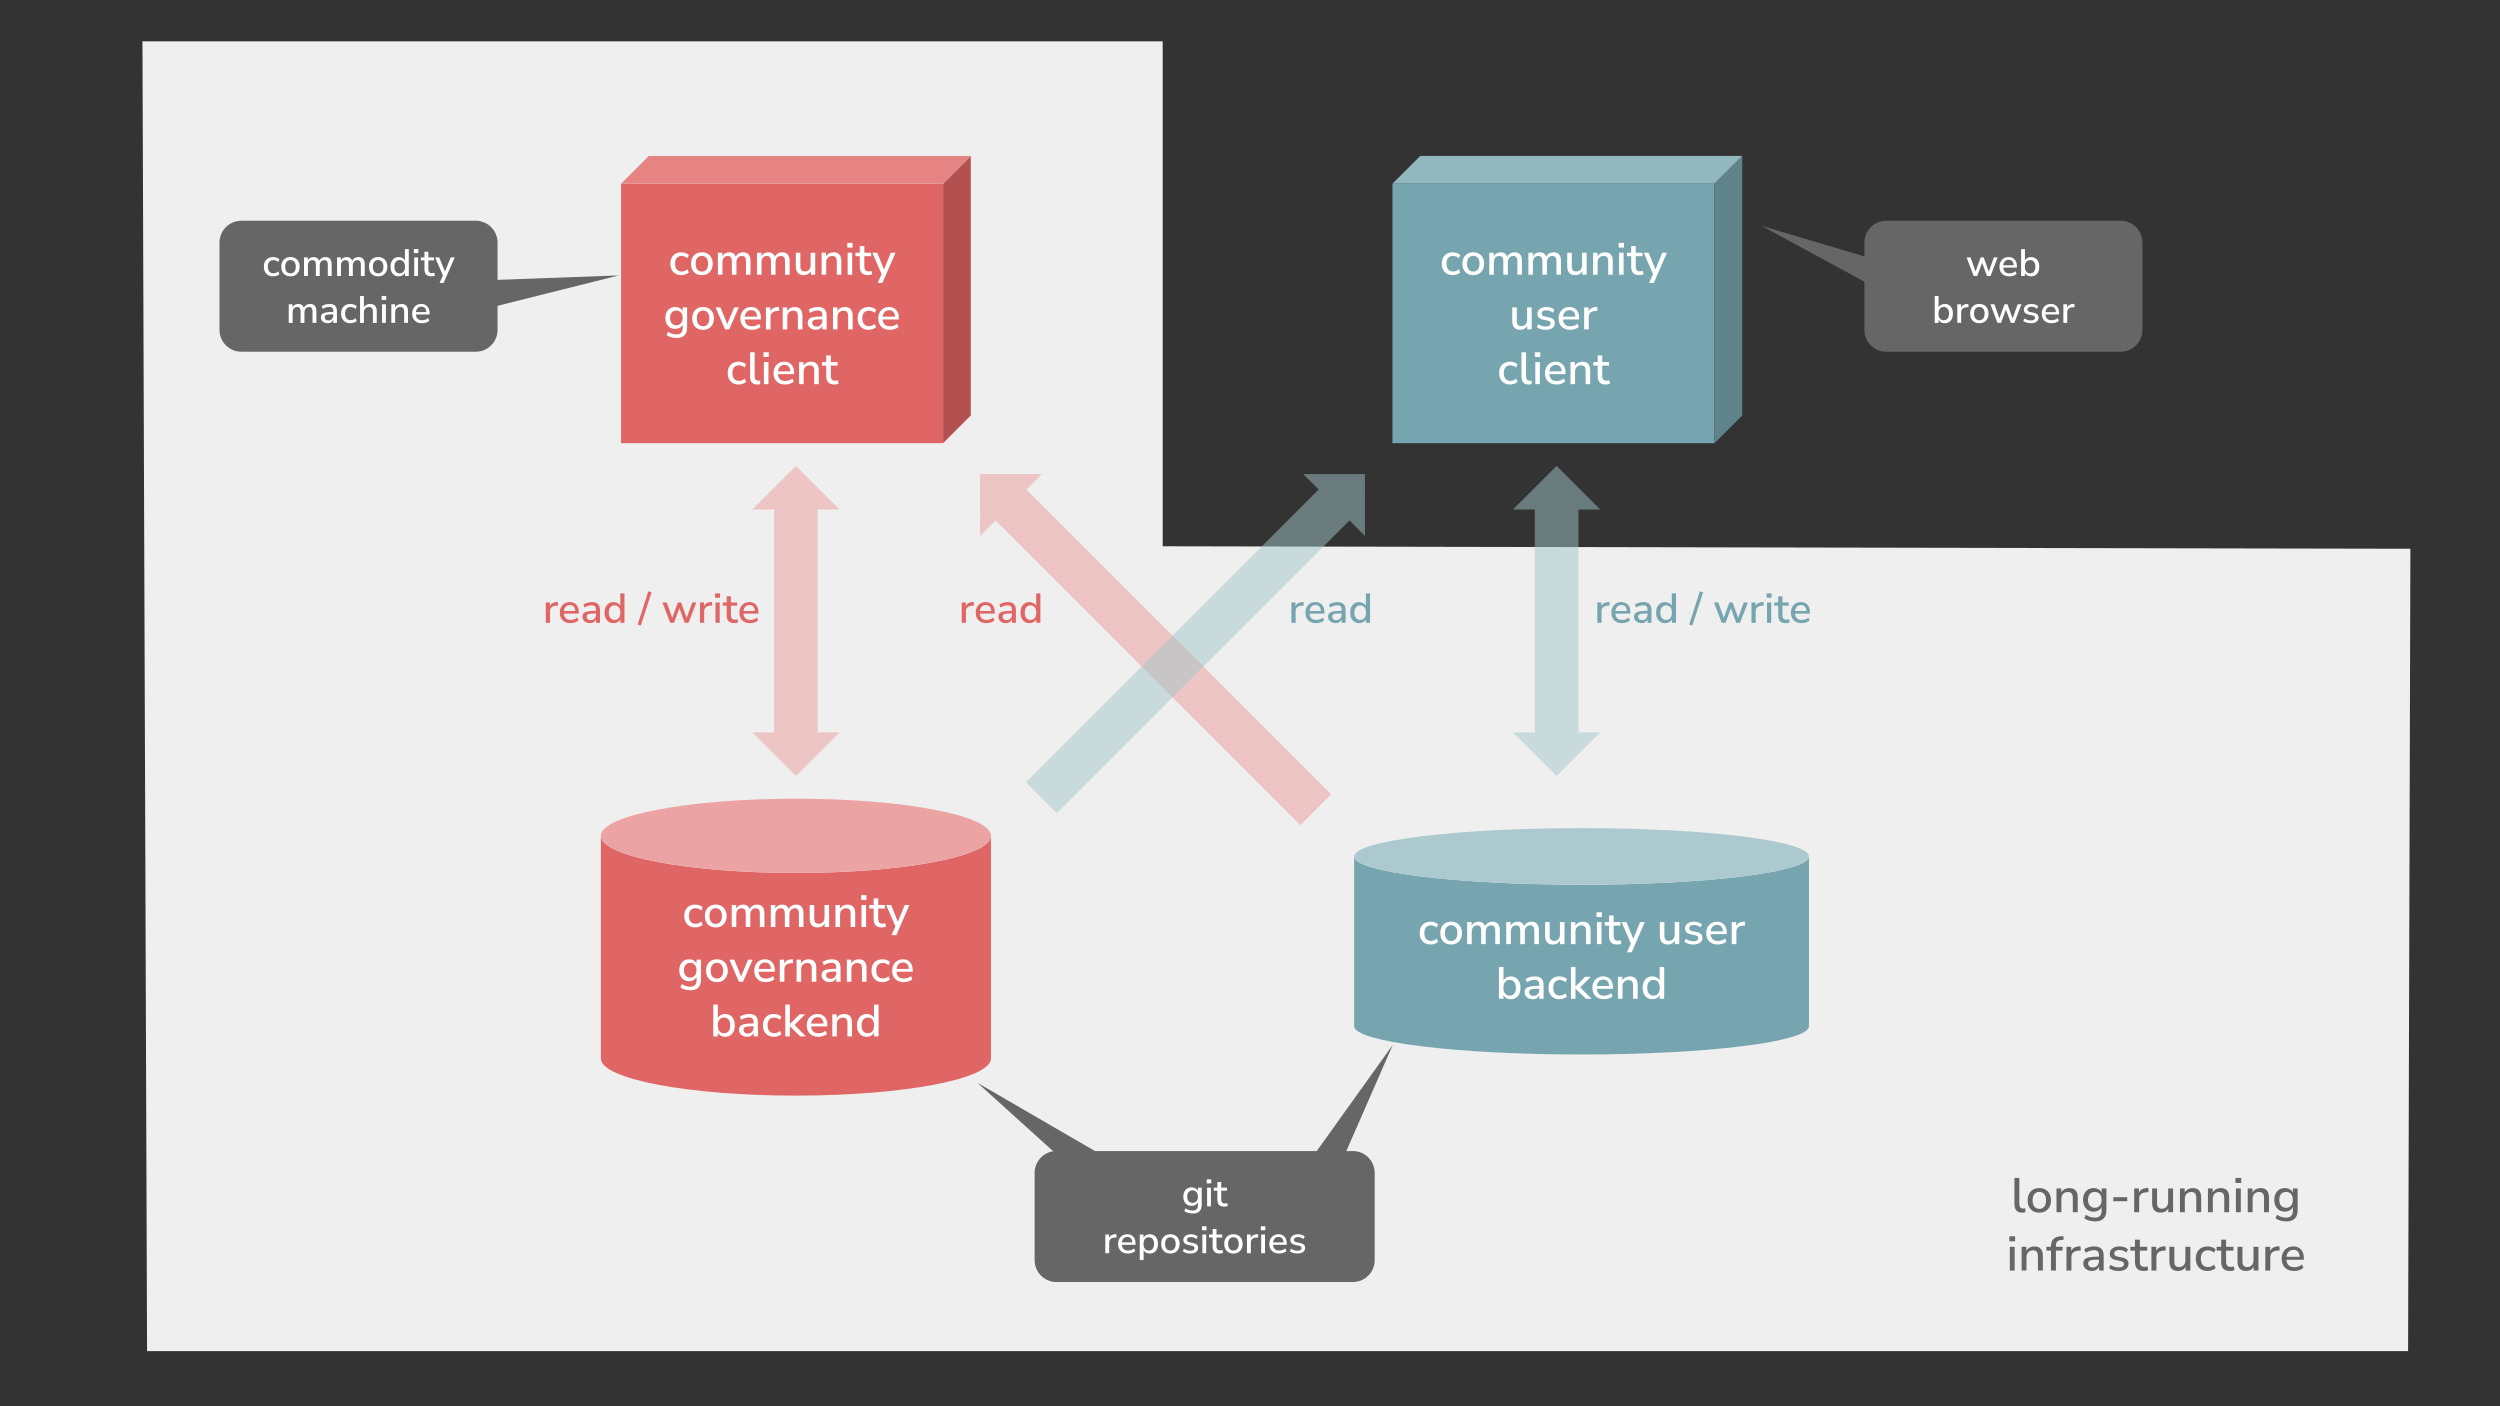 <svg version="1.1" viewBox="0.0 0.0 960.0 540.0" fill="none" stroke="none" stroke-linecap="square" stroke-miterlimit="10" xmlns:xlink="http://www.w3.org/1999/xlink" xmlns="http://www.w3.org/2000/svg"><rect x="0.0" y="0.0" width="960.0" height="540.0" fill="#333333" stroke="none"/><clipPath id="g1d8d4292e72_0_0.0"><path d="m0 0l960.0 0l0 540.0l-960.0 0l0 -540.0z" clip-rule="nonzero"/></clipPath><g clip-path="url(#g1d8d4292e72_0_0.0)"><path fill="#000000" fill-opacity="0.0" d="m0 0l960.0 0l0 540.0l-960.0 0z" fill-rule="evenodd"/><path fill="#efefef" d="m54.706 15.882l391.764 0l0 193.885l479.118 0.959l-0.882 308.104l-868.236 0z" fill-rule="evenodd"/><path fill="#666666" d="m419.483 455.691l-44.126 -39.874l51.433 29.858z" fill-rule="evenodd"/><path fill="#e06666" d="m230.738 320.953l0 0c0 7.871 33.533 14.252 74.898 14.252c41.365 0 74.898 -6.381 74.898 -14.252l0 85.512c0 7.871 -33.533 14.252 -74.898 14.252c-41.365 0 -74.898 -6.381 -74.898 -14.252z" fill-rule="evenodd"/><path fill="#eca3a3" d="m230.738 320.953l0 0c0 -7.871 33.533 -14.252 74.898 -14.252c41.365 0 74.898 6.381 74.898 14.252l0 0c0 7.871 -33.533 14.252 -74.898 14.252c-41.365 0 -74.898 -6.381 -74.898 -14.252z" fill-rule="evenodd"/><path fill="#000000" fill-opacity="0.0" d="m380.533 320.953l0 0c0 7.871 -33.533 14.252 -74.898 14.252c-41.365 0 -74.898 -6.381 -74.898 -14.252l0 0c0 -7.871 33.533 -14.252 74.898 -14.252c41.365 0 74.898 6.381 74.898 14.252l0 85.512c0 7.871 -33.533 14.252 -74.898 14.252c-41.365 0 -74.898 -6.381 -74.898 -14.252l0 -85.512" fill-rule="evenodd"/><path fill="#ffffff" d="m266.974 356.131q-1.297 0 -2.25 -0.547q-0.938 -0.547 -1.453 -1.531q-0.516 -1.0 -0.516 -2.359q0 -2.016 1.141 -3.172q1.141 -1.156 3.078 -1.156q0.797 0 1.578 0.281q0.781 0.266 1.281 0.75l-0.547 1.234q-0.484 -0.453 -1.078 -0.656q-0.578 -0.219 -1.094 -0.219q-1.234 0 -1.906 0.766q-0.656 0.766 -0.656 2.188q0 1.422 0.656 2.234q0.672 0.797 1.906 0.797q0.516 0 1.094 -0.203q0.594 -0.219 1.078 -0.672l0.547 1.25q-0.5 0.453 -1.297 0.734q-0.781 0.281 -1.562 0.281zm7.872 0q-1.281 0 -2.219 -0.531q-0.938 -0.547 -1.453 -1.516q-0.5 -0.984 -0.5 -2.344q0 -1.344 0.5 -2.312q0.516 -0.984 1.453 -1.516q0.938 -0.547 2.219 -0.547q1.25 0 2.172 0.547q0.938 0.531 1.453 1.516q0.531 0.969 0.531 2.312q0 1.359 -0.531 2.344q-0.516 0.969 -1.453 1.516q-0.922 0.531 -2.172 0.531zm0 -1.359q1.078 0 1.734 -0.766q0.656 -0.781 0.656 -2.266q0 -1.469 -0.656 -2.234q-0.656 -0.781 -1.734 -0.781q-1.094 0 -1.75 0.781q-0.656 0.766 -0.656 2.234q0 1.484 0.656 2.266q0.656 0.766 1.75 0.766zm6.15 1.203l0 -8.453l1.703 0l0 1.359q0.375 -0.719 1.047 -1.109q0.688 -0.406 1.578 -0.406q1.938 0 2.516 1.703q0.406 -0.812 1.141 -1.25q0.75 -0.453 1.703 -0.453q2.844 0 2.844 3.391l0 5.219l-1.75 0l0 -5.125q0 -1.078 -0.375 -1.578q-0.375 -0.5 -1.219 -0.5q-0.953 0 -1.516 0.672q-0.547 0.656 -0.547 1.797l0 4.734l-1.75 0l0 -5.125q0 -1.078 -0.375 -1.578q-0.359 -0.5 -1.203 -0.5q-0.953 0 -1.5 0.672q-0.547 0.656 -0.547 1.797l0 4.734l-1.75 0zm15.006 0l0 -8.453l1.703 0l0 1.359q0.375 -0.719 1.047 -1.109q0.688 -0.406 1.578 -0.406q1.938 0 2.516 1.703q0.406 -0.812 1.141 -1.25q0.75 -0.453 1.703 -0.453q2.844 0 2.844 3.391l0 5.219l-1.75 0l0 -5.125q0 -1.078 -0.375 -1.578q-0.375 -0.5 -1.219 -0.5q-0.953 0 -1.516 0.672q-0.547 0.656 -0.547 1.797l0 4.734l-1.75 0l0 -5.125q0 -1.078 -0.375 -1.578q-0.359 -0.5 -1.203 -0.5q-0.953 0 -1.5 0.672q-0.547 0.656 -0.547 1.797l0 4.734l-1.75 0zm17.99 0.156q-3.078 0 -3.078 -3.406l0 -5.203l1.75 0l0 5.219q0 1.016 0.422 1.5q0.422 0.484 1.312 0.484q1.0 0 1.609 -0.656q0.609 -0.656 0.609 -1.766l0 -4.781l1.75 0l0 8.453l-1.688 0l0 -1.359q-0.422 0.75 -1.125 1.141q-0.688 0.375 -1.562 0.375zm6.844 -0.156l0 -8.453l1.688 0l0 1.406q0.438 -0.766 1.188 -1.156q0.766 -0.406 1.703 -0.406q2.984 0 2.984 3.391l0 5.219l-1.75 0l0 -5.109q0 -1.094 -0.422 -1.594q-0.422 -0.5 -1.328 -0.5q-1.047 0 -1.688 0.672q-0.625 0.656 -0.625 1.75l0 4.781l-1.75 0zm9.825 -10.422l0 -1.812l2.047 0l0 1.812l-2.047 0zm0.156 10.422l0 -8.453l1.75 0l0 8.453l-1.75 0zm7.804 0.156q-1.594 0 -2.375 -0.812q-0.766 -0.812 -0.766 -2.359l0 -4.094l-1.656 0l0 -1.344l1.656 0l0 -2.547l1.75 0l0 2.547l2.609 0l0 1.344l-2.609 0l0 3.953q0 0.922 0.375 1.391q0.391 0.469 1.281 0.469q0.281 0 0.531 -0.062q0.266 -0.062 0.531 -0.141l0.266 1.312q-0.25 0.156 -0.719 0.25q-0.453 0.094 -0.875 0.094zm3.712 2.969l1.516 -3.344l-3.547 -8.234l1.875 0l2.609 6.422l2.625 -6.422l1.797 0l-5.031 11.578l-1.844 0z" fill-rule="nonzero"/><path fill="#ffffff" d="m265.177 380.256q-1.141 0 -2.141 -0.281q-0.984 -0.266 -1.75 -0.828l0.547 -1.25q0.766 0.516 1.562 0.75q0.797 0.25 1.656 0.25q2.422 0 2.422 -2.422l0 -1.344q-0.359 0.766 -1.141 1.203q-0.766 0.438 -1.719 0.438q-1.141 0 -2.0 -0.531q-0.844 -0.531 -1.312 -1.469q-0.453 -0.953 -0.453 -2.219q0 -1.25 0.453 -2.188q0.469 -0.953 1.312 -1.469q0.859 -0.531 2.0 -0.531q0.969 0 1.734 0.438q0.766 0.422 1.125 1.188l0 -1.469l1.703 0l0 7.75q0 1.984 -1.031 2.984q-1.016 1.0 -2.969 1.0zm-0.141 -4.859q1.109 0 1.766 -0.766q0.656 -0.766 0.656 -2.078q0 -1.312 -0.656 -2.062q-0.656 -0.766 -1.766 -0.766q-1.109 0 -1.766 0.766q-0.656 0.75 -0.656 2.062q0 1.312 0.656 2.078q0.656 0.766 1.766 0.766zm10.277 1.734q-1.281 0 -2.219 -0.531q-0.938 -0.547 -1.453 -1.516q-0.5 -0.984 -0.5 -2.344q0 -1.344 0.5 -2.312q0.516 -0.984 1.453 -1.516q0.938 -0.547 2.219 -0.547q1.25 0 2.172 0.547q0.938 0.531 1.453 1.516q0.531 0.969 0.531 2.312q0 1.359 -0.531 2.344q-0.516 0.969 -1.453 1.516q-0.922 0.531 -2.172 0.531zm0 -1.359q1.078 0 1.734 -0.766q0.656 -0.781 0.656 -2.266q0 -1.469 -0.656 -2.234q-0.656 -0.781 -1.734 -0.781q-1.094 0 -1.75 0.781q-0.656 0.766 -0.656 2.234q0 1.484 0.656 2.266q0.656 0.766 1.75 0.766zm8.431 1.203l-3.641 -8.453l1.891 0l2.594 6.422l2.641 -6.422l1.781 0l-3.688 8.453l-1.578 0zm10.355 0.156q-2.078 0 -3.281 -1.172q-1.188 -1.172 -1.188 -3.188q0 -1.312 0.516 -2.297q0.531 -1.0 1.469 -1.547q0.938 -0.562 2.156 -0.562q1.75 0 2.75 1.125q1.0 1.109 1.0 3.062l0 0.594l-6.203 0q0.188 2.625 2.797 2.625q0.719 0 1.422 -0.219q0.703 -0.219 1.328 -0.75l0.516 1.219q-0.562 0.516 -1.469 0.812q-0.906 0.297 -1.812 0.297zm-0.266 -7.531q-1.094 0 -1.734 0.672q-0.641 0.672 -0.781 1.797l4.734 0q-0.047 -1.172 -0.625 -1.812q-0.578 -0.656 -1.594 -0.656zm5.602 7.375l0 -8.453l1.688 0l0 1.5q0.672 -1.5 2.75 -1.672l0.562 -0.031l0.125 1.484l-1.062 0.109q-2.297 0.219 -2.297 2.359l0 4.703l-1.766 0zm6.463 0l0 -8.453l1.688 0l0 1.406q0.438 -0.766 1.188 -1.156q0.766 -0.406 1.703 -0.406q2.984 0 2.984 3.391l0 5.219l-1.75 0l0 -5.109q0 -1.094 -0.422 -1.594q-0.422 -0.5 -1.328 -0.5q-1.047 0 -1.688 0.672q-0.625 0.656 -0.625 1.75l0 4.781l-1.75 0zm12.684 0.156q-0.891 0 -1.594 -0.344q-0.688 -0.344 -1.094 -0.938q-0.406 -0.594 -0.406 -1.328q0 -0.938 0.469 -1.469q0.484 -0.547 1.578 -0.781q1.109 -0.25 2.984 -0.25l0.594 0l0 -0.453q0 -0.984 -0.422 -1.422q-0.422 -0.438 -1.375 -0.438q-0.719 0 -1.453 0.219q-0.719 0.219 -1.484 0.688l-0.531 -1.234q0.656 -0.469 1.641 -0.734q0.984 -0.281 1.891 -0.281q1.734 0 2.562 0.828q0.828 0.812 0.828 2.562l0 5.219l-1.641 0l0 -1.406q-0.312 0.734 -0.969 1.156q-0.656 0.406 -1.578 0.406zm0.344 -1.25q0.938 0 1.562 -0.656q0.625 -0.656 0.625 -1.656l0 -0.469l-0.578 0q-1.266 0 -1.984 0.125q-0.719 0.109 -1.031 0.406q-0.297 0.281 -0.297 0.781q0 0.656 0.453 1.062q0.453 0.406 1.25 0.406zm6.258 1.094l0 -8.453l1.688 0l0 1.406q0.438 -0.766 1.188 -1.156q0.766 -0.406 1.703 -0.406q2.984 0 2.984 3.391l0 5.219l-1.75 0l0 -5.109q0 -1.094 -0.422 -1.594q-0.422 -0.5 -1.328 -0.5q-1.047 0 -1.688 0.672q-0.625 0.656 -0.625 1.75l0 4.781l-1.75 0zm13.7 0.156q-1.297 0 -2.25 -0.547q-0.938 -0.547 -1.453 -1.531q-0.516 -1.0 -0.516 -2.359q0 -2.016 1.141 -3.172q1.141 -1.156 3.078 -1.156q0.797 0 1.578 0.281q0.781 0.266 1.281 0.75l-0.547 1.234q-0.484 -0.453 -1.078 -0.656q-0.578 -0.219 -1.094 -0.219q-1.234 0 -1.906 0.766q-0.656 0.766 -0.656 2.188q0 1.422 0.656 2.234q0.672 0.797 1.906 0.797q0.516 0 1.094 -0.203q0.594 -0.219 1.078 -0.672l0.547 1.25q-0.5 0.453 -1.297 0.734q-0.781 0.281 -1.562 0.281zm8.169 0q-2.078 0 -3.281 -1.172q-1.188 -1.172 -1.188 -3.188q0 -1.312 0.516 -2.297q0.531 -1.0 1.469 -1.547q0.938 -0.562 2.156 -0.562q1.75 0 2.75 1.125q1.0 1.109 1.0 3.062l0 0.594l-6.203 0q0.188 2.625 2.797 2.625q0.719 0 1.422 -0.219q0.703 -0.219 1.328 -0.75l0.516 1.219q-0.562 0.516 -1.469 0.812q-0.906 0.297 -1.812 0.297zm-0.266 -7.531q-1.094 0 -1.734 0.672q-0.641 0.672 -0.781 1.797l4.734 0q-0.047 -1.172 -0.625 -1.812q-0.578 -0.656 -1.594 -0.656z" fill-rule="nonzero"/><path fill="#ffffff" d="m278.443 398.131q-0.969 0 -1.719 -0.422q-0.734 -0.438 -1.094 -1.172l0 1.438l-1.719 0l0 -12.219l1.75 0l0 5.125q0.375 -0.688 1.109 -1.094q0.734 -0.422 1.672 -0.422q1.125 0 1.969 0.547q0.844 0.531 1.297 1.516q0.469 0.969 0.469 2.312q0 1.359 -0.469 2.344q-0.453 0.984 -1.297 1.516q-0.844 0.531 -1.969 0.531zm-0.422 -1.359q1.078 0 1.734 -0.766q0.656 -0.781 0.656 -2.266q0 -1.469 -0.656 -2.234q-0.656 -0.781 -1.734 -0.781q-1.094 0 -1.75 0.781q-0.641 0.766 -0.641 2.234q0 1.484 0.641 2.266q0.656 0.766 1.75 0.766zm8.835 1.359q-0.891 0 -1.594 -0.344q-0.688 -0.344 -1.094 -0.938q-0.406 -0.594 -0.406 -1.328q0 -0.938 0.469 -1.469q0.484 -0.547 1.578 -0.781q1.109 -0.25 2.984 -0.25l0.594 0l0 -0.453q0 -0.984 -0.422 -1.422q-0.422 -0.438 -1.375 -0.438q-0.719 0 -1.453 0.219q-0.719 0.219 -1.484 0.688l-0.531 -1.234q0.656 -0.469 1.641 -0.734q0.984 -0.281 1.891 -0.281q1.734 0 2.562 0.828q0.828 0.812 0.828 2.562l0 5.219l-1.641 0l0 -1.406q-0.312 0.734 -0.969 1.156q-0.656 0.406 -1.578 0.406zm0.344 -1.25q0.938 0 1.562 -0.656q0.625 -0.656 0.625 -1.656l0 -0.469l-0.578 0q-1.266 0 -1.984 0.125q-0.719 0.109 -1.031 0.406q-0.297 0.281 -0.297 0.781q0 0.656 0.453 1.062q0.453 0.406 1.25 0.406zm9.977 1.25q-1.297 0 -2.25 -0.547q-0.938 -0.547 -1.453 -1.531q-0.516 -1.0 -0.516 -2.359q0 -2.016 1.141 -3.172q1.141 -1.156 3.078 -1.156q0.797 0 1.578 0.281q0.781 0.266 1.281 0.75l-0.547 1.234q-0.484 -0.453 -1.078 -0.656q-0.578 -0.219 -1.094 -0.219q-1.234 0 -1.906 0.766q-0.656 0.766 -0.656 2.188q0 1.422 0.656 2.234q0.672 0.797 1.906 0.797q0.516 0 1.094 -0.203q0.594 -0.219 1.078 -0.672l0.547 1.25q-0.5 0.453 -1.297 0.734q-0.781 0.281 -1.562 0.281zm4.373 -0.156l0 -12.219l1.75 0l0 7.453l0.031 0l3.672 -3.688l2.172 0l-4.062 4.062l4.375 4.391l-2.188 0l-3.969 -3.859l-0.031 0l0 3.859l-1.75 0zm12.719 0.156q-2.078 0 -3.281 -1.172q-1.188 -1.172 -1.188 -3.188q0 -1.312 0.516 -2.297q0.531 -1.0 1.469 -1.547q0.938 -0.562 2.156 -0.562q1.75 0 2.75 1.125q1.0 1.109 1.0 3.062l0 0.594l-6.203 0q0.188 2.625 2.797 2.625q0.719 0 1.422 -0.219q0.703 -0.219 1.328 -0.75l0.516 1.219q-0.562 0.516 -1.469 0.812q-0.906 0.297 -1.812 0.297zm-0.266 -7.531q-1.094 0 -1.734 0.672q-0.641 0.672 -0.781 1.797l4.734 0q-0.047 -1.172 -0.625 -1.812q-0.578 -0.656 -1.594 -0.656zm5.602 7.375l0 -8.453l1.688 0l0 1.406q0.438 -0.766 1.188 -1.156q0.766 -0.406 1.703 -0.406q2.984 0 2.984 3.391l0 5.219l-1.75 0l0 -5.109q0 -1.094 -0.422 -1.594q-0.422 -0.5 -1.328 -0.5q-1.047 0 -1.688 0.672q-0.625 0.656 -0.625 1.75l0 4.781l-1.75 0zm13.2 0.156q-1.109 0 -1.953 -0.531q-0.844 -0.531 -1.312 -1.516q-0.453 -0.984 -0.453 -2.344q0 -1.344 0.453 -2.312q0.469 -0.984 1.297 -1.516q0.844 -0.547 1.969 -0.547q0.953 0 1.688 0.422q0.75 0.406 1.125 1.125l0 -5.156l1.75 0l0 12.219l-1.719 0l0 -1.469q-0.359 0.766 -1.125 1.203q-0.75 0.422 -1.719 0.422zm0.453 -1.359q1.078 0 1.734 -0.766q0.656 -0.781 0.656 -2.266q0 -1.469 -0.656 -2.234q-0.656 -0.781 -1.734 -0.781q-1.094 0 -1.75 0.781q-0.656 0.766 -0.656 2.234q0 1.484 0.656 2.266q0.656 0.766 1.75 0.766z" fill-rule="nonzero"/><path fill="#76a5af" d="m520.0 328.866l0 0c0 6.001 39.096 10.866 87.323 10.866c48.227 0 87.323 -4.865 87.323 -10.866l0 65.197c0 6.001 -39.096 10.866 -87.323 10.866c-48.227 0 -87.323 -4.865 -87.323 -10.866z" fill-rule="evenodd"/><path fill="#acc9cf" d="m520.0 328.866l0 0c0 -6.001 39.096 -10.866 87.323 -10.866c48.227 0 87.323 4.865 87.323 10.866l0 0c0 6.001 -39.096 10.866 -87.323 10.866c-48.227 0 -87.323 -4.865 -87.323 -10.866z" fill-rule="evenodd"/><path fill="#000000" fill-opacity="0.0" d="m694.646 328.866l0 0c0 6.001 -39.096 10.866 -87.323 10.866c-48.227 0 -87.323 -4.865 -87.323 -10.866l0 0c0 -6.001 39.096 -10.866 87.323 -10.866c48.227 0 87.323 4.865 87.323 10.866l0 65.197c0 6.001 -39.096 10.866 -87.323 10.866c-48.227 0 -87.323 -4.865 -87.323 -10.866l0 -65.197" fill-rule="evenodd"/><path fill="#ffffff" d="m549.375 362.694q-1.297 0 -2.25 -0.547q-0.938 -0.547 -1.453 -1.531q-0.516 -1.0 -0.516 -2.359q0 -2.016 1.141 -3.172q1.141 -1.156 3.078 -1.156q0.797 0 1.578 0.281q0.781 0.266 1.281 0.75l-0.547 1.234q-0.484 -0.453 -1.078 -0.656q-0.578 -0.219 -1.094 -0.219q-1.234 0 -1.906 0.766q-0.656 0.766 -0.656 2.188q0 1.422 0.656 2.234q0.672 0.797 1.906 0.797q0.516 0 1.094 -0.203q0.594 -0.219 1.078 -0.672l0.547 1.25q-0.5 0.453 -1.297 0.734q-0.781 0.281 -1.562 0.281zm7.872 0q-1.281 0 -2.219 -0.531q-0.938 -0.547 -1.453 -1.516q-0.5 -0.984 -0.5 -2.344q0 -1.344 0.5 -2.312q0.516 -0.984 1.453 -1.516q0.938 -0.547 2.219 -0.547q1.25 0 2.172 0.547q0.938 0.531 1.453 1.516q0.531 0.969 0.531 2.312q0 1.359 -0.531 2.344q-0.516 0.969 -1.453 1.516q-0.922 0.531 -2.172 0.531zm0 -1.359q1.078 0 1.734 -0.766q0.656 -0.781 0.656 -2.266q0 -1.469 -0.656 -2.234q-0.656 -0.781 -1.734 -0.781q-1.094 0 -1.75 0.781q-0.656 0.766 -0.656 2.234q0 1.484 0.656 2.266q0.656 0.766 1.75 0.766zm6.15 1.203l0 -8.453l1.703 0l0 1.359q0.375 -0.719 1.047 -1.109q0.688 -0.406 1.578 -0.406q1.938 0 2.516 1.703q0.406 -0.812 1.141 -1.25q0.75 -0.453 1.703 -0.453q2.844 0 2.844 3.391l0 5.219l-1.75 0l0 -5.125q0 -1.078 -0.375 -1.578q-0.375 -0.5 -1.219 -0.5q-0.953 0 -1.516 0.672q-0.547 0.656 -0.547 1.797l0 4.734l-1.75 0l0 -5.125q0 -1.078 -0.375 -1.578q-0.359 -0.5 -1.203 -0.5q-0.953 0 -1.5 0.672q-0.547 0.656 -0.547 1.797l0 4.734l-1.75 0zm15.006 0l0 -8.453l1.703 0l0 1.359q0.375 -0.719 1.047 -1.109q0.688 -0.406 1.578 -0.406q1.938 0 2.516 1.703q0.406 -0.812 1.141 -1.25q0.75 -0.453 1.703 -0.453q2.844 0 2.844 3.391l0 5.219l-1.75 0l0 -5.125q0 -1.078 -0.375 -1.578q-0.375 -0.5 -1.219 -0.5q-0.953 0 -1.516 0.672q-0.547 0.656 -0.547 1.797l0 4.734l-1.75 0l0 -5.125q0 -1.078 -0.375 -1.578q-0.359 -0.5 -1.203 -0.5q-0.953 0 -1.5 0.672q-0.547 0.656 -0.547 1.797l0 4.734l-1.75 0zm17.99 0.156q-3.078 0 -3.078 -3.406l0 -5.203l1.75 0l0 5.219q0 1.016 0.422 1.5q0.422 0.484 1.312 0.484q1.0 0 1.609 -0.656q0.609 -0.656 0.609 -1.766l0 -4.781l1.75 0l0 8.453l-1.688 0l0 -1.359q-0.422 0.75 -1.125 1.141q-0.688 0.375 -1.562 0.375zm6.844 -0.156l0 -8.453l1.688 0l0 1.406q0.438 -0.766 1.188 -1.156q0.766 -0.406 1.703 -0.406q2.984 0 2.984 3.391l0 5.219l-1.75 0l0 -5.109q0 -1.094 -0.422 -1.594q-0.422 -0.5 -1.328 -0.5q-1.047 0 -1.688 0.672q-0.625 0.656 -0.625 1.75l0 4.781l-1.75 0zm9.825 -10.422l0 -1.812l2.047 0l0 1.812l-2.047 0zm0.156 10.422l0 -8.453l1.75 0l0 8.453l-1.75 0zm7.805 0.156q-1.594 0 -2.375 -0.812q-0.766 -0.812 -0.766 -2.359l0 -4.094l-1.656 0l0 -1.344l1.656 0l0 -2.547l1.75 0l0 2.547l2.609 0l0 1.344l-2.609 0l0 3.953q0 0.922 0.375 1.391q0.391 0.469 1.281 0.469q0.281 0 0.531 -0.062q0.266 -0.062 0.531 -0.141l0.266 1.312q-0.25 0.156 -0.719 0.25q-0.453 0.094 -0.875 0.094zm3.712 2.969l1.516 -3.344l-3.547 -8.234l1.875 0l2.609 6.422l2.625 -6.422l1.797 0l-5.031 11.578l-1.844 0zm15.724 -2.969q-3.078 0 -3.078 -3.406l0 -5.203l1.75 0l0 5.219q0 1.016 0.422 1.5q0.422 0.484 1.312 0.484q1.0 0 1.609 -0.656q0.609 -0.656 0.609 -1.766l0 -4.781l1.75 0l0 8.453l-1.688 0l0 -1.359q-0.422 0.75 -1.125 1.141q-0.688 0.375 -1.562 0.375zm9.797 0q-1.031 0 -1.938 -0.266q-0.891 -0.266 -1.5 -0.75l0.5 -1.188q0.641 0.453 1.406 0.703q0.781 0.234 1.547 0.234q0.922 0 1.391 -0.328q0.469 -0.328 0.469 -0.891q0 -0.438 -0.312 -0.688q-0.312 -0.266 -0.938 -0.391l-1.641 -0.344q-2.188 -0.438 -2.188 -2.25q0 -1.188 0.953 -1.891q0.953 -0.719 2.5 -0.719q0.875 0 1.688 0.266q0.812 0.25 1.344 0.766l-0.5 1.188q-0.516 -0.453 -1.203 -0.688q-0.672 -0.25 -1.328 -0.25q-0.906 0 -1.375 0.344q-0.469 0.328 -0.469 0.906q0 0.859 1.156 1.109l1.641 0.328q1.125 0.219 1.703 0.766q0.578 0.531 0.578 1.453q0 1.203 -0.953 1.891q-0.953 0.688 -2.531 0.688zm9.402 0q-2.078 0 -3.281 -1.172q-1.188 -1.172 -1.188 -3.188q0 -1.312 0.516 -2.297q0.531 -1.0 1.469 -1.547q0.938 -0.562 2.156 -0.562q1.75 0 2.75 1.125q1.0 1.109 1.0 3.062l0 0.594l-6.203 0q0.188 2.625 2.797 2.625q0.719 0 1.422 -0.219q0.703 -0.219 1.328 -0.75l0.516 1.219q-0.562 0.516 -1.469 0.812q-0.906 0.297 -1.812 0.297zm-0.266 -7.531q-1.094 0 -1.734 0.672q-0.641 0.672 -0.781 1.797l4.734 0q-0.047 -1.172 -0.625 -1.812q-0.578 -0.656 -1.594 -0.656zm5.602 7.375l0 -8.453l1.688 0l0 1.5q0.672 -1.5 2.75 -1.672l0.562 -0.031l0.125 1.484l-1.062 0.109q-2.297 0.219 -2.297 2.359l0 4.703l-1.766 0z" fill-rule="nonzero"/><path fill="#ffffff" d="m580.131 383.694q-0.969 0 -1.719 -0.422q-0.734 -0.438 -1.094 -1.172l0 1.438l-1.719 0l0 -12.219l1.75 0l0 5.125q0.375 -0.688 1.109 -1.094q0.734 -0.422 1.672 -0.422q1.125 0 1.969 0.547q0.844 0.531 1.297 1.516q0.469 0.969 0.469 2.312q0 1.359 -0.469 2.344q-0.453 0.984 -1.297 1.516q-0.844 0.531 -1.969 0.531zm-0.422 -1.359q1.078 0 1.734 -0.766q0.656 -0.781 0.656 -2.266q0 -1.469 -0.656 -2.234q-0.656 -0.781 -1.734 -0.781q-1.094 0 -1.75 0.781q-0.641 0.766 -0.641 2.234q0 1.484 0.641 2.266q0.656 0.766 1.75 0.766zm8.835 1.359q-0.891 0 -1.594 -0.344q-0.688 -0.344 -1.094 -0.938q-0.406 -0.594 -0.406 -1.328q0 -0.938 0.469 -1.469q0.484 -0.547 1.578 -0.781q1.109 -0.25 2.984 -0.25l0.594 0l0 -0.453q0 -0.984 -0.422 -1.422q-0.422 -0.438 -1.375 -0.438q-0.719 0 -1.453 0.219q-0.719 0.219 -1.484 0.688l-0.531 -1.234q0.656 -0.469 1.641 -0.734q0.984 -0.281 1.891 -0.281q1.734 0 2.562 0.828q0.828 0.812 0.828 2.562l0 5.219l-1.641 0l0 -1.406q-0.312 0.734 -0.969 1.156q-0.656 0.406 -1.578 0.406zm0.344 -1.25q0.938 0 1.562 -0.656q0.625 -0.656 0.625 -1.656l0 -0.469l-0.578 0q-1.266 0 -1.984 0.125q-0.719 0.109 -1.031 0.406q-0.297 0.281 -0.297 0.781q0 0.656 0.453 1.062q0.453 0.406 1.25 0.406zm9.977 1.25q-1.297 0 -2.25 -0.547q-0.938 -0.547 -1.453 -1.531q-0.516 -1.0 -0.516 -2.359q0 -2.016 1.141 -3.172q1.141 -1.156 3.078 -1.156q0.797 0 1.578 0.281q0.781 0.266 1.281 0.75l-0.547 1.234q-0.484 -0.453 -1.078 -0.656q-0.578 -0.219 -1.094 -0.219q-1.234 0 -1.906 0.766q-0.656 0.766 -0.656 2.188q0 1.422 0.656 2.234q0.672 0.797 1.906 0.797q0.516 0 1.094 -0.203q0.594 -0.219 1.078 -0.672l0.547 1.25q-0.5 0.453 -1.297 0.734q-0.781 0.281 -1.562 0.281zm4.373 -0.156l0 -12.219l1.75 0l0 7.453l0.031 0l3.672 -3.688l2.172 0l-4.062 4.062l4.375 4.391l-2.188 0l-3.969 -3.859l-0.031 0l0 3.859l-1.75 0zm12.719 0.156q-2.078 0 -3.281 -1.172q-1.188 -1.172 -1.188 -3.188q0 -1.312 0.516 -2.297q0.531 -1.0 1.469 -1.547q0.938 -0.562 2.156 -0.562q1.75 0 2.75 1.125q1.0 1.109 1.0 3.062l0 0.594l-6.203 0q0.188 2.625 2.797 2.625q0.719 0 1.422 -0.219q0.703 -0.219 1.328 -0.75l0.516 1.219q-0.562 0.516 -1.469 0.812q-0.906 0.297 -1.812 0.297zm-0.266 -7.531q-1.094 0 -1.734 0.672q-0.641 0.672 -0.781 1.797l4.734 0q-0.047 -1.172 -0.625 -1.812q-0.578 -0.656 -1.594 -0.656zm5.602 7.375l0 -8.453l1.688 0l0 1.406q0.438 -0.766 1.188 -1.156q0.766 -0.406 1.703 -0.406q2.984 0 2.984 3.391l0 5.219l-1.75 0l0 -5.109q0 -1.094 -0.422 -1.594q-0.422 -0.5 -1.328 -0.5q-1.047 0 -1.688 0.672q-0.625 0.656 -0.625 1.75l0 4.781l-1.75 0zm13.2 0.156q-1.109 0 -1.953 -0.531q-0.844 -0.531 -1.312 -1.516q-0.453 -0.984 -0.453 -2.344q0 -1.344 0.453 -2.312q0.469 -0.984 1.297 -1.516q0.844 -0.547 1.969 -0.547q0.953 0 1.688 0.422q0.75 0.406 1.125 1.125l0 -5.156l1.75 0l0 12.219l-1.719 0l0 -1.469q-0.359 0.766 -1.125 1.203q-0.75 0.422 -1.719 0.422zm0.453 -1.359q1.078 0 1.734 -0.766q0.656 -0.781 0.656 -2.266q0 -1.469 -0.656 -2.234q-0.656 -0.781 -1.734 -0.781q-1.094 0 -1.75 0.781q-0.656 0.766 -0.656 2.234q0 1.484 0.656 2.266q0.656 0.766 1.75 0.766z" fill-rule="nonzero"/><path fill="#76a5af" d="m534.709 70.531l123.653 0l0 99.653l-123.653 0z" fill-rule="evenodd"/><path fill="#5e838b" d="m658.362 70.531l10.646 -10.646l0 99.653l-10.646 10.646z" fill-rule="evenodd"/><path fill="#91b7bf" d="m534.709 70.531l10.646 -10.646l123.653 0l-10.646 10.646z" fill-rule="evenodd"/><path fill="#000000" fill-opacity="0.0" d="m534.709 70.531l10.646 -10.646l123.653 0l0 99.653l-10.646 10.646l-123.653 0zm0 0l123.653 0l10.646 -10.646m-10.646 10.646l0 99.653" fill-rule="evenodd"/><path fill="#ffffff" d="m557.874 105.653q-1.297 0 -2.25 -0.547q-0.938 -0.547 -1.453 -1.531q-0.516 -1.0 -0.516 -2.359q0 -2.016 1.141 -3.172q1.141 -1.156 3.078 -1.156q0.797 0 1.578 0.281q0.781 0.266 1.281 0.75l-0.547 1.234q-0.484 -0.453 -1.078 -0.656q-0.578 -0.219 -1.094 -0.219q-1.234 0 -1.906 0.766q-0.656 0.766 -0.656 2.188q0 1.422 0.656 2.234q0.672 0.797 1.906 0.797q0.516 0 1.094 -0.203q0.594 -0.219 1.078 -0.672l0.547 1.25q-0.5 0.453 -1.297 0.734q-0.781 0.281 -1.562 0.281zm7.872 0q-1.281 0 -2.219 -0.531q-0.938 -0.547 -1.453 -1.516q-0.5 -0.984 -0.5 -2.344q0 -1.344 0.5 -2.312q0.516 -0.984 1.453 -1.516q0.938 -0.547 2.219 -0.547q1.25 0 2.172 0.547q0.938 0.531 1.453 1.516q0.531 0.969 0.531 2.312q0 1.359 -0.531 2.344q-0.516 0.969 -1.453 1.516q-0.922 0.531 -2.172 0.531zm0 -1.359q1.078 0 1.734 -0.766q0.656 -0.781 0.656 -2.266q0 -1.469 -0.656 -2.234q-0.656 -0.781 -1.734 -0.781q-1.094 0 -1.75 0.781q-0.656 0.766 -0.656 2.234q0 1.484 0.656 2.266q0.656 0.766 1.75 0.766zm6.15 1.203l0 -8.453l1.703 0l0 1.359q0.375 -0.719 1.047 -1.109q0.688 -0.406 1.578 -0.406q1.938 0 2.516 1.703q0.406 -0.812 1.141 -1.25q0.75 -0.453 1.703 -0.453q2.844 0 2.844 3.391l0 5.219l-1.75 0l0 -5.125q0 -1.078 -0.375 -1.578q-0.375 -0.5 -1.219 -0.5q-0.953 0 -1.516 0.672q-0.547 0.656 -0.547 1.797l0 4.734l-1.75 0l0 -5.125q0 -1.078 -0.375 -1.578q-0.359 -0.5 -1.203 -0.5q-0.953 0 -1.5 0.672q-0.547 0.656 -0.547 1.797l0 4.734l-1.75 0zm15.006 0l0 -8.453l1.703 0l0 1.359q0.375 -0.719 1.047 -1.109q0.688 -0.406 1.578 -0.406q1.938 0 2.516 1.703q0.406 -0.812 1.141 -1.25q0.75 -0.453 1.703 -0.453q2.844 0 2.844 3.391l0 5.219l-1.75 0l0 -5.125q0 -1.078 -0.375 -1.578q-0.375 -0.5 -1.219 -0.5q-0.953 0 -1.516 0.672q-0.547 0.656 -0.547 1.797l0 4.734l-1.75 0l0 -5.125q0 -1.078 -0.375 -1.578q-0.359 -0.5 -1.203 -0.5q-0.953 0 -1.5 0.672q-0.547 0.656 -0.547 1.797l0 4.734l-1.75 0zm17.99 0.156q-3.078 0 -3.078 -3.406l0 -5.203l1.75 0l0 5.219q0 1.016 0.422 1.5q0.422 0.484 1.312 0.484q1.0 0 1.609 -0.656q0.609 -0.656 0.609 -1.766l0 -4.781l1.75 0l0 8.453l-1.688 0l0 -1.359q-0.422 0.75 -1.125 1.141q-0.688 0.375 -1.562 0.375zm6.844 -0.156l0 -8.453l1.688 0l0 1.406q0.438 -0.766 1.188 -1.156q0.766 -0.406 1.703 -0.406q2.984 0 2.984 3.391l0 5.219l-1.75 0l0 -5.109q0 -1.094 -0.422 -1.594q-0.422 -0.5 -1.328 -0.5q-1.047 0 -1.688 0.672q-0.625 0.656 -0.625 1.75l0 4.781l-1.75 0zm9.825 -10.422l0 -1.812l2.047 0l0 1.812l-2.047 0zm0.156 10.422l0 -8.453l1.75 0l0 8.453l-1.75 0zm7.805 0.156q-1.594 0 -2.375 -0.812q-0.766 -0.812 -0.766 -2.359l0 -4.094l-1.656 0l0 -1.344l1.656 0l0 -2.547l1.75 0l0 2.547l2.609 0l0 1.344l-2.609 0l0 3.953q0 0.922 0.375 1.391q0.391 0.469 1.281 0.469q0.281 0 0.531 -0.062q0.266 -0.062 0.531 -0.141l0.266 1.312q-0.25 0.156 -0.719 0.25q-0.453 0.094 -0.875 0.094zm3.712 2.969l1.516 -3.344l-3.547 -8.234l1.875 0l2.609 6.422l2.625 -6.422l1.797 0l-5.031 11.578l-1.844 0z" fill-rule="nonzero"/><path fill="#ffffff" d="m583.778 126.653q-3.078 0 -3.078 -3.406l0 -5.203l1.75 0l0 5.219q0 1.016 0.422 1.5q0.422 0.484 1.312 0.484q1.0 0 1.609 -0.656q0.609 -0.656 0.609 -1.766l0 -4.781l1.75 0l0 8.453l-1.688 0l0 -1.359q-0.422 0.75 -1.125 1.141q-0.688 0.375 -1.562 0.375zm9.797 0q-1.031 0 -1.938 -0.266q-0.891 -0.266 -1.5 -0.75l0.5 -1.188q0.641 0.453 1.406 0.703q0.781 0.234 1.547 0.234q0.922 0 1.391 -0.328q0.469 -0.328 0.469 -0.891q0 -0.438 -0.312 -0.688q-0.312 -0.266 -0.938 -0.391l-1.641 -0.344q-2.188 -0.438 -2.188 -2.25q0 -1.188 0.953 -1.891q0.953 -0.719 2.5 -0.719q0.875 0 1.688 0.266q0.812 0.25 1.344 0.766l-0.5 1.188q-0.516 -0.453 -1.203 -0.688q-0.672 -0.25 -1.328 -0.25q-0.906 0 -1.375 0.344q-0.469 0.328 -0.469 0.906q0 0.859 1.156 1.109l1.641 0.328q1.125 0.219 1.703 0.766q0.578 0.531 0.578 1.453q0 1.203 -0.953 1.891q-0.953 0.688 -2.531 0.688zm9.402 0q-2.078 0 -3.281 -1.172q-1.188 -1.172 -1.188 -3.188q0 -1.312 0.516 -2.297q0.531 -1.0 1.469 -1.547q0.938 -0.562 2.156 -0.562q1.75 0 2.75 1.125q1.0 1.109 1.0 3.062l0 0.594l-6.203 0q0.188 2.625 2.797 2.625q0.719 0 1.422 -0.219q0.703 -0.219 1.328 -0.75l0.516 1.219q-0.562 0.516 -1.469 0.812q-0.906 0.297 -1.812 0.297zm-0.266 -7.531q-1.094 0 -1.734 0.672q-0.641 0.672 -0.781 1.797l4.734 0q-0.047 -1.172 -0.625 -1.812q-0.578 -0.656 -1.594 -0.656zm5.602 7.375l0 -8.453l1.688 0l0 1.5q0.672 -1.5 2.75 -1.672l0.562 -0.031l0.125 1.484l-1.062 0.109q-2.297 0.219 -2.297 2.359l0 4.703l-1.766 0z" fill-rule="nonzero"/><path fill="#ffffff" d="m579.88 147.653q-1.297 0 -2.25 -0.547q-0.938 -0.547 -1.453 -1.531q-0.516 -1.0 -0.516 -2.359q0 -2.016 1.141 -3.172q1.141 -1.156 3.078 -1.156q0.797 0 1.578 0.281q0.781 0.266 1.281 0.75l-0.547 1.234q-0.484 -0.453 -1.078 -0.656q-0.578 -0.219 -1.094 -0.219q-1.234 0 -1.906 0.766q-0.656 0.766 -0.656 2.188q0 1.422 0.656 2.234q0.672 0.797 1.906 0.797q0.516 0 1.094 -0.203q0.594 -0.219 1.078 -0.672l0.547 1.25q-0.5 0.453 -1.297 0.734q-0.781 0.281 -1.562 0.281zm7.123 0q-1.391 0 -2.078 -0.781q-0.672 -0.781 -0.672 -2.281l0 -9.312l1.75 0l0 9.203q0 1.719 1.406 1.719q0.203 0 0.375 -0.016q0.188 -0.016 0.375 -0.078l-0.031 1.406q-0.594 0.141 -1.125 0.141zm2.396 -10.578l0 -1.812l2.047 0l0 1.812l-2.047 0zm0.156 10.422l0 -8.453l1.75 0l0 8.453l-1.75 0zm8.179 0.156q-2.078 0 -3.281 -1.172q-1.188 -1.172 -1.188 -3.188q0 -1.312 0.516 -2.297q0.531 -1.0 1.469 -1.547q0.938 -0.562 2.156 -0.562q1.75 0 2.75 1.125q1.0 1.109 1.0 3.062l0 0.594l-6.203 0q0.188 2.625 2.797 2.625q0.719 0 1.422 -0.219q0.703 -0.219 1.328 -0.75l0.516 1.219q-0.562 0.516 -1.469 0.812q-0.906 0.297 -1.812 0.297zm-0.266 -7.531q-1.094 0 -1.734 0.672q-0.641 0.672 -0.781 1.797l4.734 0q-0.047 -1.172 -0.625 -1.812q-0.578 -0.656 -1.594 -0.656zm5.602 7.375l0 -8.453l1.688 0l0 1.406q0.438 -0.766 1.188 -1.156q0.766 -0.406 1.703 -0.406q2.984 0 2.984 3.391l0 5.219l-1.75 0l0 -5.109q0 -1.094 -0.422 -1.594q-0.422 -0.5 -1.328 -0.5q-1.047 0 -1.688 0.672q-0.625 0.656 -0.625 1.75l0 4.781l-1.75 0zm13.575 0.156q-1.594 0 -2.375 -0.812q-0.766 -0.812 -0.766 -2.359l0 -4.094l-1.656 0l0 -1.344l1.656 0l0 -2.547l1.75 0l0 2.547l2.609 0l0 1.344l-2.609 0l0 3.953q0 0.922 0.375 1.391q0.391 0.469 1.281 0.469q0.281 0 0.531 -0.062q0.266 -0.062 0.531 -0.141l0.266 1.312q-0.25 0.156 -0.719 0.25q-0.453 0.094 -0.875 0.094z" fill-rule="nonzero"/><path fill="#666666" d="m397.291 450.383l0 0c0 -4.63 3.753 -8.383 8.383 -8.383l113.816 0c2.223 0 4.356 0.883 5.928 2.455c1.572 1.572 2.455 3.704 2.455 5.928l0 33.533c0 4.63 -3.753 8.383 -8.383 8.383l-113.816 0l0 0c-4.63 0 -8.383 -3.753 -8.383 -8.383z" fill-rule="evenodd"/><path fill="#ffffff" d="m458.055 465.995q-0.969 0 -1.812 -0.234q-0.828 -0.219 -1.469 -0.703l0.453 -1.047q0.641 0.438 1.312 0.641q0.672 0.203 1.406 0.203q2.062 0 2.062 -2.047l0 -1.125q-0.312 0.641 -0.969 1.016q-0.656 0.359 -1.453 0.359q-0.969 0 -1.688 -0.438q-0.719 -0.453 -1.125 -1.25q-0.391 -0.812 -0.391 -1.875q0 -1.062 0.391 -1.859q0.406 -0.797 1.125 -1.234q0.719 -0.453 1.688 -0.453q0.812 0 1.453 0.375q0.656 0.359 0.969 1.0l0 -1.25l1.438 0l0 6.562q0 1.672 -0.875 2.516q-0.859 0.844 -2.516 0.844zm-0.125 -4.094q0.938 0 1.5 -0.641q0.562 -0.656 0.562 -1.766q0 -1.109 -0.562 -1.75q-0.562 -0.641 -1.5 -0.641q-0.938 0 -1.5 0.641q-0.547 0.641 -0.547 1.75q0 1.109 0.547 1.766q0.562 0.641 1.5 0.641zm5.456 -7.484l0 -1.531l1.734 0l0 1.531l-1.734 0zm0.141 8.812l0 -7.156l1.469 0l0 7.156l-1.469 0zm6.608 0.125q-1.359 0 -2.016 -0.688q-0.656 -0.688 -0.656 -1.984l0 -3.469l-1.391 0l0 -1.141l1.391 0l0 -2.156l1.484 0l0 2.156l2.203 0l0 1.141l-2.203 0l0 3.344q0 0.781 0.328 1.188q0.328 0.391 1.078 0.391q0.234 0 0.453 -0.047q0.219 -0.062 0.438 -0.141l0.234 1.125q-0.219 0.125 -0.609 0.203q-0.391 0.078 -0.734 0.078z" fill-rule="nonzero"/><path fill="#ffffff" d="m424.439 481.23l0 -7.156l1.438 0l0 1.281q0.547 -1.281 2.312 -1.422l0.484 -0.031l0.094 1.266l-0.891 0.078q-1.953 0.188 -1.953 2.016l0 3.969l-1.484 0zm8.708 0.125q-1.75 0 -2.766 -0.984q-1.016 -0.984 -1.016 -2.703q0 -1.094 0.453 -1.938q0.453 -0.844 1.234 -1.312q0.797 -0.469 1.828 -0.469q1.469 0 2.312 0.953q0.859 0.938 0.859 2.594l0 0.5l-5.25 0q0.172 2.219 2.359 2.219q0.625 0 1.219 -0.188q0.594 -0.188 1.109 -0.625l0.453 1.016q-0.484 0.453 -1.25 0.703q-0.766 0.234 -1.547 0.234zm-0.219 -6.375q-0.922 0 -1.469 0.578q-0.531 0.578 -0.656 1.531l4.0 0q-0.031 -1.0 -0.516 -1.547q-0.484 -0.562 -1.359 -0.562zm4.745 8.891l0 -9.797l1.438 0l0 1.219q0.312 -0.609 0.938 -0.969q0.641 -0.375 1.453 -0.375q0.953 0 1.656 0.453q0.719 0.453 1.109 1.281q0.391 0.828 0.391 1.969q0 1.141 -0.391 1.984q-0.391 0.828 -1.109 1.281q-0.703 0.438 -1.656 0.438q-0.781 0 -1.406 -0.344q-0.625 -0.344 -0.953 -0.938l0 3.797l-1.469 0zm3.469 -3.656q0.922 0 1.469 -0.656q0.547 -0.656 0.547 -1.906q0 -1.25 -0.547 -1.891q-0.547 -0.656 -1.469 -0.656q-0.922 0 -1.484 0.656q-0.547 0.641 -0.547 1.891q0 1.25 0.547 1.906q0.562 0.656 1.484 0.656zm8.287 1.141q-1.078 0 -1.875 -0.453q-0.781 -0.453 -1.219 -1.281q-0.438 -0.828 -0.438 -1.969q0 -1.141 0.438 -1.969q0.438 -0.828 1.219 -1.281q0.797 -0.453 1.875 -0.453q1.062 0 1.844 0.453q0.797 0.453 1.234 1.281q0.453 0.828 0.453 1.969q0 1.141 -0.453 1.969q-0.438 0.828 -1.234 1.281q-0.781 0.453 -1.844 0.453zm0 -1.141q0.922 0 1.469 -0.656q0.562 -0.656 0.562 -1.906q0 -1.25 -0.562 -1.891q-0.547 -0.656 -1.469 -0.656q-0.922 0 -1.484 0.656q-0.547 0.641 -0.547 1.891q0 1.25 0.547 1.906q0.562 0.656 1.484 0.656zm7.687 1.141q-0.875 0 -1.641 -0.219q-0.766 -0.234 -1.281 -0.641l0.438 -1.0q0.531 0.391 1.188 0.594q0.656 0.203 1.312 0.203q0.781 0 1.172 -0.281q0.391 -0.281 0.391 -0.75q0 -0.375 -0.266 -0.578q-0.25 -0.219 -0.781 -0.344l-1.391 -0.281q-1.859 -0.375 -1.859 -1.906q0 -1.0 0.812 -1.594q0.812 -0.609 2.109 -0.609q0.75 0 1.422 0.219q0.688 0.219 1.141 0.656l-0.422 1.0q-0.438 -0.391 -1.016 -0.594q-0.562 -0.203 -1.125 -0.203q-0.766 0 -1.156 0.297q-0.391 0.281 -0.391 0.766q0 0.734 0.969 0.938l1.391 0.281q0.953 0.188 1.438 0.641q0.5 0.453 0.5 1.234q0 1.016 -0.812 1.594q-0.812 0.578 -2.141 0.578zm4.453 -8.938l0 -1.531l1.734 0l0 1.531l-1.734 0zm0.141 8.812l0 -7.156l1.469 0l0 7.156l-1.469 0zm6.608 0.125q-1.359 0 -2.016 -0.688q-0.656 -0.688 -0.656 -1.984l0 -3.469l-1.391 0l0 -1.141l1.391 0l0 -2.156l1.484 0l0 2.156l2.203 0l0 1.141l-2.203 0l0 3.344q0 0.781 0.328 1.188q0.328 0.391 1.078 0.391q0.234 0 0.453 -0.047q0.219 -0.062 0.438 -0.141l0.234 1.125q-0.219 0.125 -0.609 0.203q-0.391 0.078 -0.734 0.078zm5.323 0q-1.078 0 -1.875 -0.453q-0.781 -0.453 -1.219 -1.281q-0.438 -0.828 -0.438 -1.969q0 -1.141 0.438 -1.969q0.438 -0.828 1.219 -1.281q0.797 -0.453 1.875 -0.453q1.062 0 1.844 0.453q0.797 0.453 1.234 1.281q0.453 0.828 0.453 1.969q0 1.141 -0.453 1.969q-0.438 0.828 -1.234 1.281q-0.781 0.453 -1.844 0.453zm0 -1.141q0.922 0 1.469 -0.656q0.562 -0.656 0.562 -1.906q0 -1.25 -0.562 -1.891q-0.547 -0.656 -1.469 -0.656q-0.922 0 -1.484 0.656q-0.547 0.641 -0.547 1.891q0 1.25 0.547 1.906q0.562 0.656 1.484 0.656zm5.187 1.016l0 -7.156l1.438 0l0 1.281q0.547 -1.281 2.312 -1.422l0.484 -0.031l0.094 1.266l-0.891 0.078q-1.953 0.188 -1.953 2.016l0 3.969l-1.484 0zm5.326 -8.812l0 -1.531l1.734 0l0 1.531l-1.734 0zm0.141 8.812l0 -7.156l1.469 0l0 7.156l-1.469 0zm6.905 0.125q-1.75 0 -2.766 -0.984q-1.016 -0.984 -1.016 -2.703q0 -1.094 0.453 -1.938q0.453 -0.844 1.234 -1.312q0.797 -0.469 1.828 -0.469q1.469 0 2.312 0.953q0.859 0.938 0.859 2.594l0 0.5l-5.25 0q0.172 2.219 2.359 2.219q0.625 0 1.219 -0.188q0.594 -0.188 1.109 -0.625l0.453 1.016q-0.484 0.453 -1.25 0.703q-0.766 0.234 -1.547 0.234zm-0.219 -6.375q-0.922 0 -1.469 0.578q-0.531 0.578 -0.656 1.531l4.0 0q-0.031 -1.0 -0.516 -1.547q-0.484 -0.562 -1.359 -0.562zm7.245 6.375q-0.875 0 -1.641 -0.219q-0.766 -0.234 -1.281 -0.641l0.438 -1.0q0.531 0.391 1.188 0.594q0.656 0.203 1.312 0.203q0.781 0 1.172 -0.281q0.391 -0.281 0.391 -0.75q0 -0.375 -0.266 -0.578q-0.25 -0.219 -0.781 -0.344l-1.391 -0.281q-1.859 -0.375 -1.859 -1.906q0 -1.0 0.812 -1.594q0.812 -0.609 2.109 -0.609q0.75 0 1.422 0.219q0.688 0.219 1.141 0.656l-0.422 1.0q-0.438 -0.391 -1.016 -0.594q-0.562 -0.203 -1.125 -0.203q-0.766 0 -1.156 0.297q-0.391 0.281 -0.391 0.766q0 0.734 0.969 0.938l1.391 0.281q0.953 0.188 1.438 0.641q0.5 0.453 0.5 1.234q0 1.016 -0.812 1.594q-0.812 0.578 -2.141 0.578z" fill-rule="nonzero"/><path fill="#666666" d="m500.235 449.548l34.614 -48.362l-23.842 54.504z" fill-rule="evenodd"/><path fill="#e06666" d="m238.486 70.531l123.653 0l0 99.653l-123.653 0z" fill-rule="evenodd"/><path fill="#b35151" d="m362.139 70.531l10.646 -10.646l0 99.653l-10.646 10.646z" fill-rule="evenodd"/><path fill="#e68484" d="m238.486 70.531l10.646 -10.646l123.653 0l-10.646 10.646z" fill-rule="evenodd"/><path fill="#000000" fill-opacity="0.0" d="m238.486 70.531l10.646 -10.646l123.653 0l0 99.653l-10.646 10.646l-123.653 0zm0 0l123.653 0l10.646 -10.646m-10.646 10.646l0 99.653" fill-rule="evenodd"/><path fill="#ffffff" d="m261.651 105.653q-1.297 0 -2.25 -0.547q-0.938 -0.547 -1.453 -1.531q-0.516 -1.0 -0.516 -2.359q0 -2.016 1.141 -3.172q1.141 -1.156 3.078 -1.156q0.797 0 1.578 0.281q0.781 0.266 1.281 0.75l-0.547 1.234q-0.484 -0.453 -1.078 -0.656q-0.578 -0.219 -1.094 -0.219q-1.234 0 -1.906 0.766q-0.656 0.766 -0.656 2.188q0 1.422 0.656 2.234q0.672 0.797 1.906 0.797q0.516 0 1.094 -0.203q0.594 -0.219 1.078 -0.672l0.547 1.25q-0.5 0.453 -1.297 0.734q-0.781 0.281 -1.562 0.281zm7.872 0q-1.281 0 -2.219 -0.531q-0.938 -0.547 -1.453 -1.516q-0.5 -0.984 -0.5 -2.344q0 -1.344 0.5 -2.312q0.516 -0.984 1.453 -1.516q0.938 -0.547 2.219 -0.547q1.25 0 2.172 0.547q0.938 0.531 1.453 1.516q0.531 0.969 0.531 2.312q0 1.359 -0.531 2.344q-0.516 0.969 -1.453 1.516q-0.922 0.531 -2.172 0.531zm0 -1.359q1.078 0 1.734 -0.766q0.656 -0.781 0.656 -2.266q0 -1.469 -0.656 -2.234q-0.656 -0.781 -1.734 -0.781q-1.094 0 -1.75 0.781q-0.656 0.766 -0.656 2.234q0 1.484 0.656 2.266q0.656 0.766 1.75 0.766zm6.15 1.203l0 -8.453l1.703 0l0 1.359q0.375 -0.719 1.047 -1.109q0.688 -0.406 1.578 -0.406q1.938 0 2.516 1.703q0.406 -0.812 1.141 -1.25q0.75 -0.453 1.703 -0.453q2.844 0 2.844 3.391l0 5.219l-1.75 0l0 -5.125q0 -1.078 -0.375 -1.578q-0.375 -0.5 -1.219 -0.5q-0.953 0 -1.516 0.672q-0.547 0.656 -0.547 1.797l0 4.734l-1.75 0l0 -5.125q0 -1.078 -0.375 -1.578q-0.359 -0.5 -1.203 -0.5q-0.953 0 -1.5 0.672q-0.547 0.656 -0.547 1.797l0 4.734l-1.75 0zm15.006 0l0 -8.453l1.703 0l0 1.359q0.375 -0.719 1.047 -1.109q0.688 -0.406 1.578 -0.406q1.938 0 2.516 1.703q0.406 -0.812 1.141 -1.25q0.75 -0.453 1.703 -0.453q2.844 0 2.844 3.391l0 5.219l-1.75 0l0 -5.125q0 -1.078 -0.375 -1.578q-0.375 -0.5 -1.219 -0.5q-0.953 0 -1.516 0.672q-0.547 0.656 -0.547 1.797l0 4.734l-1.75 0l0 -5.125q0 -1.078 -0.375 -1.578q-0.359 -0.5 -1.203 -0.5q-0.953 0 -1.5 0.672q-0.547 0.656 -0.547 1.797l0 4.734l-1.75 0zm17.99 0.156q-3.078 0 -3.078 -3.406l0 -5.203l1.75 0l0 5.219q0 1.016 0.422 1.5q0.422 0.484 1.312 0.484q1.0 0 1.609 -0.656q0.609 -0.656 0.609 -1.766l0 -4.781l1.75 0l0 8.453l-1.688 0l0 -1.359q-0.422 0.75 -1.125 1.141q-0.688 0.375 -1.562 0.375zm6.844 -0.156l0 -8.453l1.688 0l0 1.406q0.438 -0.766 1.188 -1.156q0.766 -0.406 1.703 -0.406q2.984 0 2.984 3.391l0 5.219l-1.75 0l0 -5.109q0 -1.094 -0.422 -1.594q-0.422 -0.5 -1.328 -0.5q-1.047 0 -1.688 0.672q-0.625 0.656 -0.625 1.75l0 4.781l-1.75 0zm9.825 -10.422l0 -1.812l2.047 0l0 1.812l-2.047 0zm0.156 10.422l0 -8.453l1.75 0l0 8.453l-1.75 0zm7.804 0.156q-1.594 0 -2.375 -0.812q-0.766 -0.812 -0.766 -2.359l0 -4.094l-1.656 0l0 -1.344l1.656 0l0 -2.547l1.75 0l0 2.547l2.609 0l0 1.344l-2.609 0l0 3.953q0 0.922 0.375 1.391q0.391 0.469 1.281 0.469q0.281 0 0.531 -0.062q0.266 -0.062 0.531 -0.141l0.266 1.312q-0.25 0.156 -0.719 0.25q-0.453 0.094 -0.875 0.094zm3.712 2.969l1.516 -3.344l-3.547 -8.234l1.875 0l2.609 6.422l2.625 -6.422l1.797 0l-5.031 11.578l-1.844 0z" fill-rule="nonzero"/><path fill="#ffffff" d="m259.854 129.778q-1.141 0 -2.141 -0.281q-0.984 -0.266 -1.75 -0.828l0.547 -1.25q0.766 0.516 1.562 0.75q0.797 0.25 1.656 0.25q2.422 0 2.422 -2.422l0 -1.344q-0.359 0.766 -1.141 1.203q-0.766 0.438 -1.719 0.438q-1.141 0 -2.0 -0.531q-0.844 -0.531 -1.312 -1.469q-0.453 -0.953 -0.453 -2.219q0 -1.25 0.453 -2.188q0.469 -0.953 1.312 -1.469q0.859 -0.531 2.0 -0.531q0.969 0 1.734 0.438q0.766 0.422 1.125 1.188l0 -1.469l1.703 0l0 7.75q0 1.984 -1.031 2.984q-1.016 1.0 -2.969 1.0zm-0.141 -4.859q1.109 0 1.766 -0.766q0.656 -0.766 0.656 -2.078q0 -1.312 -0.656 -2.062q-0.656 -0.766 -1.766 -0.766q-1.109 0 -1.766 0.766q-0.656 0.75 -0.656 2.062q0 1.312 0.656 2.078q0.656 0.766 1.766 0.766zm10.277 1.734q-1.281 0 -2.219 -0.531q-0.938 -0.547 -1.453 -1.516q-0.5 -0.984 -0.5 -2.344q0 -1.344 0.5 -2.312q0.516 -0.984 1.453 -1.516q0.938 -0.547 2.219 -0.547q1.25 0 2.172 0.547q0.938 0.531 1.453 1.516q0.531 0.969 0.531 2.312q0 1.359 -0.531 2.344q-0.516 0.969 -1.453 1.516q-0.922 0.531 -2.172 0.531zm0 -1.359q1.078 0 1.734 -0.766q0.656 -0.781 0.656 -2.266q0 -1.469 -0.656 -2.234q-0.656 -0.781 -1.734 -0.781q-1.094 0 -1.75 0.781q-0.656 0.766 -0.656 2.234q0 1.484 0.656 2.266q0.656 0.766 1.75 0.766zm8.431 1.203l-3.641 -8.453l1.891 0l2.594 6.422l2.641 -6.422l1.781 0l-3.688 8.453l-1.578 0zm10.355 0.156q-2.078 0 -3.281 -1.172q-1.188 -1.172 -1.188 -3.188q0 -1.312 0.516 -2.297q0.531 -1.0 1.469 -1.547q0.938 -0.562 2.156 -0.562q1.75 0 2.75 1.125q1.0 1.109 1.0 3.062l0 0.594l-6.203 0q0.188 2.625 2.797 2.625q0.719 0 1.422 -0.219q0.703 -0.219 1.328 -0.75l0.516 1.219q-0.562 0.516 -1.469 0.812q-0.906 0.297 -1.812 0.297zm-0.266 -7.531q-1.094 0 -1.734 0.672q-0.641 0.672 -0.781 1.797l4.734 0q-0.047 -1.172 -0.625 -1.812q-0.578 -0.656 -1.594 -0.656zm5.602 7.375l0 -8.453l1.688 0l0 1.5q0.672 -1.5 2.75 -1.672l0.562 -0.031l0.125 1.484l-1.062 0.109q-2.297 0.219 -2.297 2.359l0 4.703l-1.766 0zm6.463 0l0 -8.453l1.688 0l0 1.406q0.438 -0.766 1.188 -1.156q0.766 -0.406 1.703 -0.406q2.984 0 2.984 3.391l0 5.219l-1.75 0l0 -5.109q0 -1.094 -0.422 -1.594q-0.422 -0.5 -1.328 -0.5q-1.047 0 -1.688 0.672q-0.625 0.656 -0.625 1.75l0 4.781l-1.75 0zm12.684 0.156q-0.891 0 -1.594 -0.344q-0.688 -0.344 -1.094 -0.938q-0.406 -0.594 -0.406 -1.328q0 -0.938 0.469 -1.469q0.484 -0.547 1.578 -0.781q1.109 -0.25 2.984 -0.25l0.594 0l0 -0.453q0 -0.984 -0.422 -1.422q-0.422 -0.438 -1.375 -0.438q-0.719 0 -1.453 0.219q-0.719 0.219 -1.484 0.688l-0.531 -1.234q0.656 -0.469 1.641 -0.734q0.984 -0.281 1.891 -0.281q1.734 0 2.562 0.828q0.828 0.812 0.828 2.562l0 5.219l-1.641 0l0 -1.406q-0.312 0.734 -0.969 1.156q-0.656 0.406 -1.578 0.406zm0.344 -1.25q0.938 0 1.562 -0.656q0.625 -0.656 0.625 -1.656l0 -0.469l-0.578 0q-1.266 0 -1.984 0.125q-0.719 0.109 -1.031 0.406q-0.297 0.281 -0.297 0.781q0 0.656 0.453 1.062q0.453 0.406 1.25 0.406zm6.258 1.094l0 -8.453l1.688 0l0 1.406q0.438 -0.766 1.188 -1.156q0.766 -0.406 1.703 -0.406q2.984 0 2.984 3.391l0 5.219l-1.75 0l0 -5.109q0 -1.094 -0.422 -1.594q-0.422 -0.5 -1.328 -0.5q-1.047 0 -1.688 0.672q-0.625 0.656 -0.625 1.75l0 4.781l-1.75 0zm13.7 0.156q-1.297 0 -2.25 -0.547q-0.938 -0.547 -1.453 -1.531q-0.516 -1.0 -0.516 -2.359q0 -2.016 1.141 -3.172q1.141 -1.156 3.078 -1.156q0.797 0 1.578 0.281q0.781 0.266 1.281 0.75l-0.547 1.234q-0.484 -0.453 -1.078 -0.656q-0.578 -0.219 -1.094 -0.219q-1.234 0 -1.906 0.766q-0.656 0.766 -0.656 2.188q0 1.422 0.656 2.234q0.672 0.797 1.906 0.797q0.516 0 1.094 -0.203q0.594 -0.219 1.078 -0.672l0.547 1.25q-0.5 0.453 -1.297 0.734q-0.781 0.281 -1.562 0.281zm8.169 0q-2.078 0 -3.281 -1.172q-1.188 -1.172 -1.188 -3.188q0 -1.312 0.516 -2.297q0.531 -1.0 1.469 -1.547q0.938 -0.562 2.156 -0.562q1.75 0 2.75 1.125q1.0 1.109 1.0 3.062l0 0.594l-6.203 0q0.188 2.625 2.797 2.625q0.719 0 1.422 -0.219q0.703 -0.219 1.328 -0.75l0.516 1.219q-0.562 0.516 -1.469 0.812q-0.906 0.297 -1.812 0.297zm-0.266 -7.531q-1.094 0 -1.734 0.672q-0.641 0.672 -0.781 1.797l4.734 0q-0.047 -1.172 -0.625 -1.812q-0.578 -0.656 -1.594 -0.656z" fill-rule="nonzero"/><path fill="#ffffff" d="m283.657 147.653q-1.297 0 -2.25 -0.547q-0.938 -0.547 -1.453 -1.531q-0.516 -1.0 -0.516 -2.359q0 -2.016 1.141 -3.172q1.141 -1.156 3.078 -1.156q0.797 0 1.578 0.281q0.781 0.266 1.281 0.75l-0.547 1.234q-0.484 -0.453 -1.078 -0.656q-0.578 -0.219 -1.094 -0.219q-1.234 0 -1.906 0.766q-0.656 0.766 -0.656 2.188q0 1.422 0.656 2.234q0.672 0.797 1.906 0.797q0.516 0 1.094 -0.203q0.594 -0.219 1.078 -0.672l0.547 1.25q-0.5 0.453 -1.297 0.734q-0.781 0.281 -1.562 0.281zm7.123 0q-1.391 0 -2.078 -0.781q-0.672 -0.781 -0.672 -2.281l0 -9.312l1.75 0l0 9.203q0 1.719 1.406 1.719q0.203 0 0.375 -0.016q0.188 -0.016 0.375 -0.078l-0.031 1.406q-0.594 0.141 -1.125 0.141zm2.396 -10.578l0 -1.812l2.047 0l0 1.812l-2.047 0zm0.156 10.422l0 -8.453l1.75 0l0 8.453l-1.75 0zm8.179 0.156q-2.078 0 -3.281 -1.172q-1.188 -1.172 -1.188 -3.188q0 -1.312 0.516 -2.297q0.531 -1.0 1.469 -1.547q0.938 -0.562 2.156 -0.562q1.75 0 2.75 1.125q1.0 1.109 1.0 3.062l0 0.594l-6.203 0q0.188 2.625 2.797 2.625q0.719 0 1.422 -0.219q0.703 -0.219 1.328 -0.75l0.516 1.219q-0.562 0.516 -1.469 0.812q-0.906 0.297 -1.812 0.297zm-0.266 -7.531q-1.094 0 -1.734 0.672q-0.641 0.672 -0.781 1.797l4.734 0q-0.047 -1.172 -0.625 -1.812q-0.578 -0.656 -1.594 -0.656zm5.602 7.375l0 -8.453l1.688 0l0 1.406q0.438 -0.766 1.188 -1.156q0.766 -0.406 1.703 -0.406q2.984 0 2.984 3.391l0 5.219l-1.75 0l0 -5.109q0 -1.094 -0.422 -1.594q-0.422 -0.5 -1.328 -0.5q-1.047 0 -1.688 0.672q-0.625 0.656 -0.625 1.75l0 4.781l-1.75 0zm13.575 0.156q-1.594 0 -2.375 -0.812q-0.766 -0.812 -0.766 -2.359l0 -4.094l-1.656 0l0 -1.344l1.656 0l0 -2.547l1.75 0l0 2.547l2.609 0l0 1.344l-2.609 0l0 3.953q0 0.922 0.375 1.391q0.391 0.469 1.281 0.469q0.281 0 0.531 -0.062q0.266 -0.062 0.531 -0.141l0.266 1.312q-0.25 0.156 -0.719 0.25q-0.453 0.094 -0.875 0.094z" fill-rule="nonzero"/><path fill="#ea9999" fill-opacity="0.488" d="m288.864 195.655l16.772 -16.772l16.772 16.772l-8.386 0l0 85.575l8.386 0l-16.772 16.772l-16.772 -16.772l8.386 0l0 -85.575z" fill-rule="evenodd"/><path fill="#ea9999" fill-opacity="0.488" d="m400.084 182.045l-5.929 5.937l117.016 117.016l-11.858 11.874l-117.016 -117.016l-5.929 5.937l-0.008 -23.74z" fill-rule="evenodd"/><path fill="#000000" fill-opacity="0.0" d="m196.764 216.176l106.772 0l0 34.425l-106.772 0z" fill-rule="evenodd"/><path fill="#e06666" d="m209.586 239.148l0 -7.812l1.562 0l0 1.391q0.609 -1.391 2.531 -1.547l0.531 -0.031l0.109 1.375l-0.984 0.094q-2.125 0.219 -2.125 2.188l0 4.344l-1.625 0zm9.512 0.141q-1.922 0 -3.031 -1.078q-1.094 -1.078 -1.094 -2.953q0 -1.203 0.484 -2.109q0.484 -0.922 1.344 -1.438q0.875 -0.516 2.0 -0.516q1.609 0 2.531 1.031q0.938 1.031 0.938 2.844l0 0.547l-5.734 0q0.188 2.422 2.578 2.422q0.672 0 1.312 -0.203q0.656 -0.203 1.234 -0.688l0.484 1.125q-0.531 0.469 -1.375 0.75q-0.828 0.266 -1.672 0.266zm-0.234 -6.953q-1.016 0 -1.609 0.625q-0.578 0.625 -0.719 1.656l4.375 0q-0.047 -1.078 -0.578 -1.672q-0.531 -0.609 -1.469 -0.609zm7.655 6.953q-0.812 0 -1.453 -0.312q-0.641 -0.328 -1.016 -0.859q-0.375 -0.547 -0.375 -1.234q0 -0.875 0.438 -1.359q0.438 -0.5 1.453 -0.719q1.031 -0.234 2.75 -0.234l0.547 0l0 -0.406q0 -0.922 -0.391 -1.312q-0.375 -0.406 -1.266 -0.406q-0.672 0 -1.344 0.203q-0.672 0.203 -1.375 0.625l-0.484 -1.141q0.609 -0.422 1.516 -0.672q0.906 -0.266 1.75 -0.266q1.594 0 2.359 0.766q0.766 0.75 0.766 2.375l0 4.812l-1.516 0l0 -1.297q-0.281 0.672 -0.891 1.062q-0.609 0.375 -1.469 0.375zm0.328 -1.156q0.859 0 1.438 -0.594q0.578 -0.609 0.578 -1.547l0 -0.422l-0.531 0q-1.172 0 -1.844 0.109q-0.656 0.109 -0.938 0.375q-0.266 0.266 -0.266 0.719q0 0.609 0.406 0.984q0.422 0.375 1.156 0.375zm8.748 1.156q-1.016 0 -1.797 -0.484q-0.781 -0.484 -1.219 -1.391q-0.422 -0.922 -0.422 -2.172q0 -1.25 0.422 -2.141q0.438 -0.906 1.203 -1.406q0.781 -0.5 1.812 -0.5q0.875 0 1.562 0.391q0.703 0.375 1.031 1.031l0 -4.75l1.609 0l0 11.281l-1.578 0l0 -1.359q-0.328 0.703 -1.031 1.109q-0.688 0.391 -1.594 0.391zm0.422 -1.25q0.984 0 1.594 -0.719q0.609 -0.719 0.609 -2.078q0 -1.359 -0.609 -2.062q-0.609 -0.719 -1.594 -0.719q-1.016 0 -1.625 0.719q-0.609 0.703 -0.609 2.062q0 1.359 0.609 2.078q0.609 0.719 1.625 0.719zm10.055 2.172l-1.219 -0.375l4.109 -12.766l1.25 0.359l-4.141 12.781zm11.288 -1.062l-2.984 -7.812l1.672 0l2.094 5.922l2.156 -5.922l1.25 0l2.125 5.953l2.141 -5.953l1.578 0l-2.984 7.812l-1.469 0l-2.062 -5.578l-2.047 5.578l-1.469 0zm11.427 0l0 -7.812l1.562 0l0 1.391q0.609 -1.391 2.531 -1.547l0.531 -0.031l0.109 1.375l-0.984 0.094q-2.125 0.219 -2.125 2.188l0 4.344l-1.625 0zm5.812 -9.609l0 -1.688l1.891 0l0 1.688l-1.891 0zm0.156 9.609l0 -7.812l1.609 0l0 7.812l-1.609 0zm7.216 0.141q-1.484 0 -2.203 -0.75q-0.719 -0.75 -0.719 -2.172l0 -3.781l-1.516 0l0 -1.25l1.516 0l0 -2.344l1.625 0l0 2.344l2.406 0l0 1.25l-2.406 0l0 3.656q0 0.844 0.359 1.281q0.359 0.422 1.172 0.422q0.25 0 0.484 -0.047q0.25 -0.062 0.5 -0.141l0.25 1.219q-0.234 0.141 -0.672 0.219q-0.422 0.094 -0.797 0.094zm6.088 0q-1.922 0 -3.031 -1.078q-1.094 -1.078 -1.094 -2.953q0 -1.203 0.484 -2.109q0.484 -0.922 1.344 -1.438q0.875 -0.516 2.0 -0.516q1.609 0 2.531 1.031q0.938 1.031 0.938 2.844l0 0.547l-5.734 0q0.188 2.422 2.578 2.422q0.672 0 1.312 -0.203q0.656 -0.203 1.234 -0.688l0.484 1.125q-0.531 0.469 -1.375 0.75q-0.828 0.266 -1.672 0.266zm-0.234 -6.953q-1.016 0 -1.609 0.625q-0.578 0.625 -0.719 1.656l4.375 0q-0.047 -1.078 -0.578 -1.672q-0.531 -0.609 -1.469 -0.609z" fill-rule="nonzero"/><path fill="#000000" fill-opacity="0.0" d="m350.47 216.176l67.874 0l0 34.425l-67.874 0z" fill-rule="evenodd"/><path fill="#e06666" d="m369.299 239.148l0 -7.812l1.562 0l0 1.391q0.609 -1.391 2.531 -1.547l0.531 -0.031l0.109 1.375l-0.984 0.094q-2.125 0.219 -2.125 2.188l0 4.344l-1.625 0zm9.512 0.141q-1.922 0 -3.031 -1.078q-1.094 -1.078 -1.094 -2.953q0 -1.203 0.484 -2.109q0.484 -0.922 1.344 -1.438q0.875 -0.516 2.0 -0.516q1.609 0 2.531 1.031q0.938 1.031 0.938 2.844l0 0.547l-5.734 0q0.188 2.422 2.578 2.422q0.672 0 1.312 -0.203q0.656 -0.203 1.234 -0.688l0.484 1.125q-0.531 0.469 -1.375 0.75q-0.828 0.266 -1.672 0.266zm-0.234 -6.953q-1.016 0 -1.609 0.625q-0.578 0.625 -0.719 1.656l4.375 0q-0.047 -1.078 -0.578 -1.672q-0.531 -0.609 -1.469 -0.609zm7.655 6.953q-0.812 0 -1.453 -0.312q-0.641 -0.328 -1.016 -0.859q-0.375 -0.547 -0.375 -1.234q0 -0.875 0.438 -1.359q0.438 -0.5 1.453 -0.719q1.031 -0.234 2.75 -0.234l0.547 0l0 -0.406q0 -0.922 -0.391 -1.312q-0.375 -0.406 -1.266 -0.406q-0.672 0 -1.344 0.203q-0.672 0.203 -1.375 0.625l-0.484 -1.141q0.609 -0.422 1.516 -0.672q0.906 -0.266 1.75 -0.266q1.594 0 2.359 0.766q0.766 0.75 0.766 2.375l0 4.812l-1.516 0l0 -1.297q-0.281 0.672 -0.891 1.062q-0.609 0.375 -1.469 0.375zm0.328 -1.156q0.859 0 1.438 -0.594q0.578 -0.609 0.578 -1.547l0 -0.422l-0.531 0q-1.172 0 -1.844 0.109q-0.656 0.109 -0.938 0.375q-0.266 0.266 -0.266 0.719q0 0.609 0.406 0.984q0.422 0.375 1.156 0.375zm8.748 1.156q-1.016 0 -1.797 -0.484q-0.781 -0.484 -1.219 -1.391q-0.422 -0.922 -0.422 -2.172q0 -1.25 0.422 -2.141q0.438 -0.906 1.203 -1.406q0.781 -0.5 1.812 -0.5q0.875 0 1.562 0.391q0.703 0.375 1.031 1.031l0 -4.75l1.609 0l0 11.281l-1.578 0l0 -1.359q-0.328 0.703 -1.031 1.109q-0.688 0.391 -1.594 0.391zm0.422 -1.25q0.984 0 1.594 -0.719q0.609 -0.719 0.609 -2.078q0 -1.359 -0.609 -2.062q-0.609 -0.719 -1.594 -0.719q-1.016 0 -1.625 0.719q-0.609 0.703 -0.609 2.062q0 1.359 0.609 2.078q0.609 0.719 1.625 0.719z" fill-rule="nonzero"/><path fill="#a2c4c9" fill-opacity="0.494" d="m580.963 195.655l16.772 -16.772l16.772 16.772l-8.386 0l0 85.575l8.386 0l-16.772 16.772l-16.772 -16.772l8.386 0l0 -85.575z" fill-rule="evenodd"/><path fill="#000000" fill-opacity="0.0" d="m598.47 216.176l110.929 0l0 34.425l-110.929 0z" fill-rule="evenodd"/><path fill="#76a5af" d="m613.371 239.148l0 -7.812l1.562 0l0 1.391q0.609 -1.391 2.531 -1.547l0.531 -0.031l0.109 1.375l-0.984 0.094q-2.125 0.219 -2.125 2.188l0 4.344l-1.625 0zm9.512 0.141q-1.922 0 -3.031 -1.078q-1.094 -1.078 -1.094 -2.953q0 -1.203 0.484 -2.109q0.484 -0.922 1.344 -1.438q0.875 -0.516 2.0 -0.516q1.609 0 2.531 1.031q0.938 1.031 0.938 2.844l0 0.547l-5.734 0q0.188 2.422 2.578 2.422q0.672 0 1.312 -0.203q0.656 -0.203 1.234 -0.688l0.484 1.125q-0.531 0.469 -1.375 0.75q-0.828 0.266 -1.672 0.266zm-0.234 -6.953q-1.016 0 -1.609 0.625q-0.578 0.625 -0.719 1.656l4.375 0q-0.047 -1.078 -0.578 -1.672q-0.531 -0.609 -1.469 -0.609zm7.655 6.953q-0.812 0 -1.453 -0.312q-0.641 -0.328 -1.016 -0.859q-0.375 -0.547 -0.375 -1.234q0 -0.875 0.438 -1.359q0.438 -0.5 1.453 -0.719q1.031 -0.234 2.75 -0.234l0.547 0l0 -0.406q0 -0.922 -0.391 -1.312q-0.375 -0.406 -1.266 -0.406q-0.672 0 -1.344 0.203q-0.672 0.203 -1.375 0.625l-0.484 -1.141q0.609 -0.422 1.516 -0.672q0.906 -0.266 1.75 -0.266q1.594 0 2.359 0.766q0.766 0.75 0.766 2.375l0 4.812l-1.516 0l0 -1.297q-0.281 0.672 -0.891 1.062q-0.609 0.375 -1.469 0.375zm0.328 -1.156q0.859 0 1.438 -0.594q0.578 -0.609 0.578 -1.547l0 -0.422l-0.531 0q-1.172 0 -1.844 0.109q-0.656 0.109 -0.938 0.375q-0.266 0.266 -0.266 0.719q0 0.609 0.406 0.984q0.422 0.375 1.156 0.375zm8.748 1.156q-1.016 0 -1.797 -0.484q-0.781 -0.484 -1.219 -1.391q-0.422 -0.922 -0.422 -2.172q0 -1.25 0.422 -2.141q0.438 -0.906 1.203 -1.406q0.781 -0.5 1.812 -0.5q0.875 0 1.562 0.391q0.703 0.375 1.031 1.031l0 -4.75l1.609 0l0 11.281l-1.578 0l0 -1.359q-0.328 0.703 -1.031 1.109q-0.688 0.391 -1.594 0.391zm0.422 -1.25q0.984 0 1.594 -0.719q0.609 -0.719 0.609 -2.078q0 -1.359 -0.609 -2.062q-0.609 -0.719 -1.594 -0.719q-1.016 0 -1.625 0.719q-0.609 0.703 -0.609 2.062q0 1.359 0.609 2.078q0.609 0.719 1.625 0.719zm10.055 2.172l-1.219 -0.375l4.109 -12.766l1.25 0.359l-4.141 12.781zm11.288 -1.062l-2.984 -7.812l1.672 0l2.094 5.922l2.156 -5.922l1.25 0l2.125 5.953l2.141 -5.953l1.578 0l-2.984 7.812l-1.469 0l-2.062 -5.578l-2.047 5.578l-1.469 0zm11.427 0l0 -7.812l1.562 0l0 1.391q0.609 -1.391 2.531 -1.547l0.531 -0.031l0.109 1.375l-0.984 0.094q-2.125 0.219 -2.125 2.188l0 4.344l-1.625 0zm5.812 -9.609l0 -1.688l1.891 0l0 1.688l-1.891 0zm0.156 9.609l0 -7.812l1.609 0l0 7.812l-1.609 0zm7.216 0.141q-1.484 0 -2.203 -0.75q-0.719 -0.75 -0.719 -2.172l0 -3.781l-1.516 0l0 -1.25l1.516 0l0 -2.344l1.625 0l0 2.344l2.406 0l0 1.25l-2.406 0l0 3.656q0 0.844 0.359 1.281q0.359 0.422 1.172 0.422q0.25 0 0.484 -0.047q0.25 -0.062 0.5 -0.141l0.25 1.219q-0.234 0.141 -0.672 0.219q-0.422 0.094 -0.797 0.094zm6.088 0q-1.922 0 -3.031 -1.078q-1.094 -1.078 -1.094 -2.953q0 -1.203 0.484 -2.109q0.484 -0.922 1.344 -1.438q0.875 -0.516 2.0 -0.516q1.609 0 2.531 1.031q0.938 1.031 0.938 2.844l0 0.547l-5.734 0q0.188 2.422 2.578 2.422q0.672 0 1.312 -0.203q0.656 -0.203 1.234 -0.688l0.484 1.125q-0.531 0.469 -1.375 0.75q-0.828 0.266 -1.672 0.266zm-0.234 -6.953q-1.016 0 -1.609 0.625q-0.578 0.625 -0.719 1.656l4.375 0q-0.047 -1.078 -0.578 -1.672q-0.531 -0.609 -1.469 -0.609z" fill-rule="nonzero"/><path fill="#a2c4c9" fill-opacity="0.494" d="m500.423 182.045l5.929 5.937l-112.417 112.417l11.858 11.874l112.417 -112.417l5.929 5.937l0.008 -23.74z" fill-rule="evenodd"/><path fill="#000000" fill-opacity="0.0" d="m462.47 216.176l97.071 0l0 34.425l-97.071 0z" fill-rule="evenodd"/><path fill="#76a5af" d="m495.898 239.148l0 -7.812l1.562 0l0 1.391q0.609 -1.391 2.531 -1.547l0.531 -0.031l0.109 1.375l-0.984 0.094q-2.125 0.219 -2.125 2.188l0 4.344l-1.625 0zm9.512 0.141q-1.922 0 -3.031 -1.078q-1.094 -1.078 -1.094 -2.953q0 -1.203 0.484 -2.109q0.484 -0.922 1.344 -1.438q0.875 -0.516 2.0 -0.516q1.609 0 2.531 1.031q0.938 1.031 0.938 2.844l0 0.547l-5.734 0q0.188 2.422 2.578 2.422q0.672 0 1.312 -0.203q0.656 -0.203 1.234 -0.688l0.484 1.125q-0.531 0.469 -1.375 0.75q-0.828 0.266 -1.672 0.266zm-0.234 -6.953q-1.016 0 -1.609 0.625q-0.578 0.625 -0.719 1.656l4.375 0q-0.047 -1.078 -0.578 -1.672q-0.531 -0.609 -1.469 -0.609zm7.655 6.953q-0.812 0 -1.453 -0.312q-0.641 -0.328 -1.016 -0.859q-0.375 -0.547 -0.375 -1.234q0 -0.875 0.438 -1.359q0.438 -0.5 1.453 -0.719q1.031 -0.234 2.75 -0.234l0.547 0l0 -0.406q0 -0.922 -0.391 -1.312q-0.375 -0.406 -1.266 -0.406q-0.672 0 -1.344 0.203q-0.672 0.203 -1.375 0.625l-0.484 -1.141q0.609 -0.422 1.516 -0.672q0.906 -0.266 1.75 -0.266q1.594 0 2.359 0.766q0.766 0.75 0.766 2.375l0 4.812l-1.516 0l0 -1.297q-0.281 0.672 -0.891 1.062q-0.609 0.375 -1.469 0.375zm0.328 -1.156q0.859 0 1.438 -0.594q0.578 -0.609 0.578 -1.547l0 -0.422l-0.531 0q-1.172 0 -1.844 0.109q-0.656 0.109 -0.938 0.375q-0.266 0.266 -0.266 0.719q0 0.609 0.406 0.984q0.422 0.375 1.156 0.375zm8.748 1.156q-1.016 0 -1.797 -0.484q-0.781 -0.484 -1.219 -1.391q-0.422 -0.922 -0.422 -2.172q0 -1.25 0.422 -2.141q0.438 -0.906 1.203 -1.406q0.781 -0.5 1.812 -0.5q0.875 0 1.562 0.391q0.703 0.375 1.031 1.031l0 -4.75l1.609 0l0 11.281l-1.578 0l0 -1.359q-0.328 0.703 -1.031 1.109q-0.688 0.391 -1.594 0.391zm0.422 -1.25q0.984 0 1.594 -0.719q0.609 -0.719 0.609 -2.078q0 -1.359 -0.609 -2.062q-0.609 -0.719 -1.594 -0.719q-1.016 0 -1.625 0.719q-0.609 0.703 -0.609 2.062q0 1.359 0.609 2.078q0.609 0.719 1.625 0.719z" fill-rule="nonzero"/><path fill="#666666" d="m715.937 93.147l0 0c0 -4.63 3.753 -8.383 8.383 -8.383l90.005 0c2.223 0 4.356 0.883 5.928 2.455c1.572 1.572 2.455 3.704 2.455 5.928l0 33.533c0 4.63 -3.753 8.383 -8.383 8.383l-90.005 0l0 0c-4.63 0 -8.383 -3.753 -8.383 -8.383z" fill-rule="evenodd"/><path fill="#ffffff" d="m757.892 105.993l-2.719 -7.156l1.516 0l1.922 5.422l1.984 -5.422l1.141 0l1.953 5.453l1.953 -5.453l1.453 0l-2.734 7.156l-1.344 0l-1.891 -5.109l-1.875 5.109l-1.359 0zm13.689 0.125q-1.75 0 -2.766 -0.984q-1.016 -0.984 -1.016 -2.703q0 -1.094 0.453 -1.938q0.453 -0.844 1.234 -1.312q0.797 -0.469 1.828 -0.469q1.469 0 2.312 0.953q0.859 0.938 0.859 2.594l0 0.5l-5.25 0q0.172 2.219 2.359 2.219q0.625 0 1.219 -0.188q0.594 -0.188 1.109 -0.625l0.453 1.016q-0.484 0.453 -1.25 0.703q-0.766 0.234 -1.547 0.234zm-0.219 -6.375q-0.922 0 -1.469 0.578q-0.531 0.578 -0.656 1.531l4.0 0q-0.031 -1.0 -0.516 -1.547q-0.484 -0.562 -1.359 -0.562zm8.574 6.375q-0.812 0 -1.453 -0.359q-0.625 -0.359 -0.938 -0.984l0 1.219l-1.438 0l0 -10.328l1.469 0l0 4.328q0.328 -0.578 0.953 -0.922q0.625 -0.359 1.406 -0.359q0.953 0 1.656 0.453q0.719 0.453 1.109 1.281q0.391 0.828 0.391 1.969q0 1.141 -0.391 1.984q-0.391 0.828 -1.109 1.281q-0.703 0.438 -1.656 0.438zm-0.359 -1.141q0.922 0 1.469 -0.656q0.547 -0.656 0.547 -1.906q0 -1.25 -0.547 -1.891q-0.547 -0.656 -1.469 -0.656q-0.922 0 -1.484 0.656q-0.547 0.641 -0.547 1.891q0 1.25 0.547 1.906q0.562 0.656 1.484 0.656z" fill-rule="nonzero"/><path fill="#ffffff" d="m746.769 124.118q-0.812 0 -1.453 -0.359q-0.625 -0.359 -0.938 -0.984l0 1.219l-1.438 0l0 -10.328l1.469 0l0 4.328q0.328 -0.578 0.953 -0.922q0.625 -0.359 1.406 -0.359q0.953 0 1.656 0.453q0.719 0.453 1.109 1.281q0.391 0.828 0.391 1.969q0 1.141 -0.391 1.984q-0.391 0.828 -1.109 1.281q-0.703 0.438 -1.656 0.438zm-0.359 -1.141q0.922 0 1.469 -0.656q0.547 -0.656 0.547 -1.906q0 -1.25 -0.547 -1.891q-0.547 -0.656 -1.469 -0.656q-0.922 0 -1.484 0.656q-0.547 0.641 -0.547 1.891q0 1.25 0.547 1.906q0.562 0.656 1.484 0.656zm5.193 1.016l0 -7.156l1.438 0l0 1.281q0.547 -1.281 2.312 -1.422l0.484 -0.031l0.094 1.266l-0.891 0.078q-1.953 0.188 -1.953 2.016l0 3.969l-1.484 0zm8.458 0.125q-1.078 0 -1.875 -0.453q-0.781 -0.453 -1.219 -1.281q-0.438 -0.828 -0.438 -1.969q0 -1.141 0.438 -1.969q0.438 -0.828 1.219 -1.281q0.797 -0.453 1.875 -0.453q1.062 0 1.844 0.453q0.797 0.453 1.234 1.281q0.453 0.828 0.453 1.969q0 1.141 -0.453 1.969q-0.438 0.828 -1.234 1.281q-0.781 0.453 -1.844 0.453zm0 -1.141q0.922 0 1.469 -0.656q0.562 -0.656 0.562 -1.906q0 -1.25 -0.562 -1.891q-0.547 -0.656 -1.469 -0.656q-0.922 0 -1.484 0.656q-0.547 0.641 -0.547 1.891q0 1.25 0.547 1.906q0.562 0.656 1.484 0.656zm6.977 1.016l-2.719 -7.156l1.516 0l1.922 5.422l1.984 -5.422l1.141 0l1.953 5.453l1.953 -5.453l1.453 0l-2.734 7.156l-1.344 0l-1.891 -5.109l-1.875 5.109l-1.359 0zm12.831 0.125q-0.875 0 -1.641 -0.219q-0.766 -0.234 -1.281 -0.641l0.438 -1.0q0.531 0.391 1.188 0.594q0.656 0.203 1.312 0.203q0.781 0 1.172 -0.281q0.391 -0.281 0.391 -0.75q0 -0.375 -0.266 -0.578q-0.25 -0.219 -0.781 -0.344l-1.391 -0.281q-1.859 -0.375 -1.859 -1.906q0 -1.0 0.812 -1.594q0.812 -0.609 2.109 -0.609q0.75 0 1.422 0.219q0.688 0.219 1.141 0.656l-0.422 1.0q-0.438 -0.391 -1.016 -0.594q-0.562 -0.203 -1.125 -0.203q-0.766 0 -1.156 0.297q-0.391 0.281 -0.391 0.766q0 0.734 0.969 0.938l1.391 0.281q0.953 0.188 1.438 0.641q0.5 0.453 0.5 1.234q0 1.016 -0.812 1.594q-0.812 0.578 -2.141 0.578zm7.937 0q-1.75 0 -2.766 -0.984q-1.016 -0.984 -1.016 -2.703q0 -1.094 0.453 -1.938q0.453 -0.844 1.234 -1.312q0.797 -0.469 1.828 -0.469q1.469 0 2.312 0.953q0.859 0.938 0.859 2.594l0 0.5l-5.25 0q0.172 2.219 2.359 2.219q0.625 0 1.219 -0.188q0.594 -0.188 1.109 -0.625l0.453 1.016q-0.484 0.453 -1.25 0.703q-0.766 0.234 -1.547 0.234zm-0.219 -6.375q-0.922 0 -1.469 0.578q-0.531 0.578 -0.656 1.531l4.0 0q-0.031 -1.0 -0.516 -1.547q-0.484 -0.562 -1.359 -0.562zm4.745 6.25l0 -7.156l1.438 0l0 1.281q0.547 -1.281 2.312 -1.422l0.484 -0.031l0.094 1.266l-0.891 0.078q-1.953 0.188 -1.953 2.016l0 3.969l-1.484 0z" fill-rule="nonzero"/><path fill="#666666" d="m728.729 115.121l-52.268 -28.378l57.024 16.913z" fill-rule="evenodd"/><path fill="#666666" d="m84.289 93.147l0 0c0 -4.63 3.753 -8.383 8.383 -8.383l90.005 0c2.223 0 4.356 0.883 5.928 2.455c1.572 1.572 2.455 3.704 2.455 5.928l0 33.533c0 4.63 -3.753 8.383 -8.383 8.383l-90.005 0l0 0c-4.63 0 -8.383 -3.753 -8.383 -8.383z" fill-rule="evenodd"/><path fill="#ffffff" d="m104.892 106.118q-1.094 0 -1.891 -0.453q-0.797 -0.469 -1.25 -1.312q-0.438 -0.844 -0.438 -1.984q0 -1.688 0.969 -2.672q0.969 -0.984 2.609 -0.984q0.672 0 1.328 0.234q0.672 0.234 1.094 0.641l-0.469 1.047q-0.406 -0.391 -0.906 -0.562q-0.484 -0.188 -0.922 -0.188q-1.047 0 -1.609 0.656q-0.562 0.641 -0.562 1.844q0 1.203 0.562 1.891q0.562 0.672 1.609 0.672q0.438 0 0.922 -0.172q0.5 -0.188 0.906 -0.562l0.469 1.047q-0.422 0.391 -1.094 0.625q-0.672 0.234 -1.328 0.234zm6.651 0q-1.078 0 -1.875 -0.453q-0.781 -0.453 -1.219 -1.281q-0.438 -0.828 -0.438 -1.969q0 -1.141 0.438 -1.969q0.438 -0.828 1.219 -1.281q0.797 -0.453 1.875 -0.453q1.062 0 1.844 0.453q0.797 0.453 1.234 1.281q0.453 0.828 0.453 1.969q0 1.141 -0.453 1.969q-0.438 0.828 -1.234 1.281q-0.781 0.453 -1.844 0.453zm0 -1.141q0.922 0 1.469 -0.656q0.562 -0.656 0.562 -1.906q0 -1.25 -0.562 -1.891q-0.547 -0.656 -1.469 -0.656q-0.922 0 -1.484 0.656q-0.547 0.641 -0.547 1.891q0 1.25 0.547 1.906q0.562 0.656 1.484 0.656zm5.203 1.016l0 -7.156l1.438 0l0 1.156q0.328 -0.609 0.891 -0.938q0.578 -0.344 1.344 -0.344q1.641 0 2.125 1.438q0.344 -0.672 0.969 -1.047q0.625 -0.391 1.438 -0.391q2.406 0 2.406 2.875l0 4.406l-1.484 0l0 -4.344q0 -0.906 -0.312 -1.328q-0.312 -0.422 -1.031 -0.422q-0.812 0 -1.281 0.562q-0.469 0.562 -0.469 1.531l0 4.0l-1.484 0l0 -4.344q0 -0.906 -0.312 -1.328q-0.297 -0.422 -1.016 -0.422q-0.812 0 -1.281 0.562q-0.453 0.562 -0.453 1.531l0 4.0l-1.484 0zm12.692 0l0 -7.156l1.438 0l0 1.156q0.328 -0.609 0.891 -0.938q0.578 -0.344 1.344 -0.344q1.641 0 2.125 1.438q0.344 -0.672 0.969 -1.047q0.625 -0.391 1.438 -0.391q2.406 0 2.406 2.875l0 4.406l-1.484 0l0 -4.344q0 -0.906 -0.312 -1.328q-0.312 -0.422 -1.031 -0.422q-0.812 0 -1.281 0.562q-0.469 0.562 -0.469 1.531l0 4.0l-1.484 0l0 -4.344q0 -0.906 -0.312 -1.328q-0.297 -0.422 -1.016 -0.422q-0.812 0 -1.281 0.562q-0.453 0.562 -0.453 1.531l0 4.0l-1.484 0zm15.77 0.125q-1.078 0 -1.875 -0.453q-0.781 -0.453 -1.219 -1.281q-0.438 -0.828 -0.438 -1.969q0 -1.141 0.438 -1.969q0.438 -0.828 1.219 -1.281q0.797 -0.453 1.875 -0.453q1.062 0 1.844 0.453q0.797 0.453 1.234 1.281q0.453 0.828 0.453 1.969q0 1.141 -0.453 1.969q-0.438 0.828 -1.234 1.281q-0.781 0.453 -1.844 0.453zm0 -1.141q0.922 0 1.469 -0.656q0.562 -0.656 0.562 -1.906q0 -1.25 -0.562 -1.891q-0.547 -0.656 -1.469 -0.656q-0.922 0 -1.484 0.656q-0.547 0.641 -0.547 1.891q0 1.25 0.547 1.906q0.562 0.656 1.484 0.656zm7.906 1.141q-0.938 0 -1.656 -0.438q-0.703 -0.453 -1.109 -1.281q-0.391 -0.844 -0.391 -1.984q0 -1.141 0.391 -1.969q0.406 -0.828 1.109 -1.281q0.703 -0.453 1.656 -0.453q0.812 0 1.438 0.359q0.625 0.344 0.938 0.938l0 -4.344l1.484 0l0 10.328l-1.453 0l0 -1.25q-0.312 0.656 -0.953 1.016q-0.625 0.359 -1.453 0.359zm0.375 -1.141q0.922 0 1.469 -0.656q0.562 -0.656 0.562 -1.906q0 -1.25 -0.562 -1.891q-0.547 -0.656 -1.469 -0.656q-0.922 0 -1.484 0.656q-0.547 0.641 -0.547 1.891q0 1.25 0.547 1.906q0.562 0.656 1.484 0.656zm5.428 -7.797l0 -1.531l1.734 0l0 1.531l-1.734 0zm0.141 8.812l0 -7.156l1.469 0l0 7.156l-1.469 0zm6.608 0.125q-1.359 0 -2.016 -0.688q-0.656 -0.688 -0.656 -1.984l0 -3.469l-1.391 0l0 -1.141l1.391 0l0 -2.156l1.484 0l0 2.156l2.203 0l0 1.141l-2.203 0l0 3.344q0 0.781 0.328 1.188q0.328 0.391 1.078 0.391q0.234 0 0.453 -0.047q0.219 -0.062 0.438 -0.141l0.234 1.125q-0.219 0.125 -0.609 0.203q-0.391 0.078 -0.734 0.078zm3.124 2.516l1.281 -2.828l-2.984 -6.969l1.578 0l2.203 5.438l2.219 -5.438l1.531 0l-4.266 9.797l-1.562 0z" fill-rule="nonzero"/><path fill="#ffffff" d="m110.875 123.993l0 -7.156l1.438 0l0 1.156q0.328 -0.609 0.891 -0.938q0.578 -0.344 1.344 -0.344q1.641 0 2.125 1.438q0.344 -0.672 0.969 -1.047q0.625 -0.391 1.438 -0.391q2.406 0 2.406 2.875l0 4.406l-1.484 0l0 -4.344q0 -0.906 -0.312 -1.328q-0.312 -0.422 -1.031 -0.422q-0.812 0 -1.281 0.562q-0.469 0.562 -0.469 1.531l0 4.0l-1.484 0l0 -4.344q0 -0.906 -0.312 -1.328q-0.297 -0.422 -1.016 -0.422q-0.812 0 -1.281 0.562q-0.453 0.562 -0.453 1.531l0 4.0l-1.484 0zm14.958 0.125q-0.75 0 -1.344 -0.281q-0.578 -0.297 -0.922 -0.797q-0.344 -0.5 -0.344 -1.125q0 -0.797 0.406 -1.25q0.406 -0.453 1.328 -0.656q0.938 -0.203 2.516 -0.203l0.5 0l0 -0.391q0 -0.828 -0.359 -1.188q-0.344 -0.375 -1.156 -0.375q-0.609 0 -1.234 0.188q-0.609 0.172 -1.25 0.578l-0.453 -1.047q0.547 -0.391 1.375 -0.625q0.844 -0.234 1.609 -0.234q1.469 0 2.172 0.703q0.703 0.688 0.703 2.172l0 4.406l-1.391 0l0 -1.188q-0.266 0.609 -0.828 0.969q-0.547 0.344 -1.328 0.344zm0.297 -1.047q0.781 0 1.312 -0.547q0.531 -0.562 0.531 -1.422l0 -0.391l-0.484 0q-1.078 0 -1.688 0.109q-0.594 0.094 -0.859 0.344q-0.25 0.234 -0.25 0.656q0 0.562 0.375 0.906q0.391 0.344 1.062 0.344zm8.433 1.047q-1.094 0 -1.891 -0.453q-0.797 -0.469 -1.25 -1.312q-0.438 -0.844 -0.438 -1.984q0 -1.688 0.969 -2.672q0.969 -0.984 2.609 -0.984q0.672 0 1.328 0.234q0.672 0.234 1.094 0.641l-0.469 1.047q-0.406 -0.391 -0.906 -0.562q-0.484 -0.188 -0.922 -0.188q-1.047 0 -1.609 0.656q-0.562 0.641 -0.562 1.844q0 1.203 0.562 1.891q0.562 0.672 1.609 0.672q0.438 0 0.922 -0.172q0.5 -0.188 0.906 -0.562l0.469 1.047q-0.422 0.391 -1.094 0.625q-0.672 0.234 -1.328 0.234zm3.704 -0.125l0 -10.328l1.469 0l0 4.297q0.375 -0.625 1.0 -0.938q0.625 -0.312 1.391 -0.312q2.547 0 2.547 2.875l0 4.406l-1.484 0l0 -4.328q0 -0.922 -0.359 -1.344q-0.359 -0.422 -1.125 -0.422q-0.891 0 -1.438 0.562q-0.531 0.562 -0.531 1.484l0 4.047l-1.469 0zm8.301 -8.812l0 -1.531l1.734 0l0 1.531l-1.734 0zm0.141 8.812l0 -7.156l1.469 0l0 7.156l-1.469 0zm3.561 0l0 -7.156l1.438 0l0 1.188q0.359 -0.641 1.0 -0.969q0.641 -0.344 1.422 -0.344q2.547 0 2.547 2.875l0 4.406l-1.484 0l0 -4.328q0 -0.922 -0.359 -1.344q-0.359 -0.422 -1.125 -0.422q-0.891 0 -1.438 0.562q-0.531 0.562 -0.531 1.484l0 4.047l-1.469 0zm11.786 0.125q-1.75 0 -2.766 -0.984q-1.016 -0.984 -1.016 -2.703q0 -1.094 0.453 -1.938q0.453 -0.844 1.234 -1.312q0.797 -0.469 1.828 -0.469q1.469 0 2.312 0.953q0.859 0.938 0.859 2.594l0 0.5l-5.25 0q0.172 2.219 2.359 2.219q0.625 0 1.219 -0.188q0.594 -0.188 1.109 -0.625l0.453 1.016q-0.484 0.453 -1.25 0.703q-0.766 0.234 -1.547 0.234zm-0.219 -6.375q-0.922 0 -1.469 0.578q-0.531 0.578 -0.656 1.531l4.0 0q-0.031 -1.0 -0.516 -1.547q-0.484 -0.562 -1.359 -0.562z" fill-rule="nonzero"/><path fill="#666666" d="m178.202 107.929l59.417 -2.173l-57.685 14.457z" fill-rule="evenodd"/><path fill="#000000" fill-opacity="0.0" d="m709.588 441.178l236.661 0l0 57.575l-236.661 0z" fill-rule="evenodd"/><path fill="#666666" d="m776.508 465.658q-1.5 0 -2.234 -0.844q-0.734 -0.844 -0.734 -2.469l0 -10.016l1.875 0l0 9.906q0 1.844 1.516 1.844q0.219 0 0.406 -0.016q0.203 -0.016 0.422 -0.078l-0.047 1.516q-0.625 0.156 -1.203 0.156zm6.6 0q-1.375 0 -2.391 -0.578q-1.0 -0.578 -1.562 -1.625q-0.547 -1.062 -0.547 -2.516q0 -1.453 0.547 -2.5q0.562 -1.062 1.562 -1.641q1.016 -0.578 2.391 -0.578q1.344 0 2.344 0.578q1.016 0.578 1.562 1.641q0.562 1.047 0.562 2.5q0 1.453 -0.562 2.516q-0.547 1.047 -1.562 1.625q-1.0 0.578 -2.344 0.578zm0 -1.453q1.156 0 1.859 -0.844q0.719 -0.844 0.719 -2.422q0 -1.594 -0.719 -2.422q-0.703 -0.828 -1.859 -0.828q-1.172 0 -1.891 0.828q-0.703 0.828 -0.703 2.422q0 1.578 0.703 2.422q0.719 0.844 1.891 0.844zm6.588 1.281l0 -9.109l1.828 0l0 1.516q0.469 -0.812 1.281 -1.234q0.812 -0.438 1.812 -0.438q3.234 0 3.234 3.656l0 5.609l-1.891 0l0 -5.5q0 -1.172 -0.469 -1.719q-0.453 -0.547 -1.422 -0.547q-1.125 0 -1.812 0.719q-0.688 0.719 -0.688 1.891l0 5.156l-1.875 0zm14.871 3.531q-1.234 0 -2.297 -0.297q-1.062 -0.281 -1.891 -0.906l0.578 -1.344q0.828 0.562 1.688 0.828q0.859 0.266 1.781 0.266q2.609 0 2.609 -2.625l0 -1.438q-0.391 0.828 -1.219 1.297q-0.828 0.469 -1.859 0.469q-1.219 0 -2.141 -0.562q-0.906 -0.578 -1.422 -1.594q-0.5 -1.016 -0.5 -2.375q0 -1.344 0.5 -2.359q0.516 -1.031 1.422 -1.594q0.922 -0.562 2.141 -0.562q1.047 0 1.859 0.469q0.828 0.453 1.219 1.281l0 -1.594l1.828 0l0 8.344q0 2.141 -1.094 3.219q-1.094 1.078 -3.203 1.078zm-0.156 -5.234q1.203 0 1.906 -0.812q0.703 -0.828 0.703 -2.234q0 -1.422 -0.703 -2.234q-0.703 -0.812 -1.906 -0.812q-1.188 0 -1.906 0.812q-0.703 0.812 -0.703 2.234q0 1.406 0.703 2.234q0.719 0.812 1.906 0.812zm7.097 -2.516l0 -1.531l5.359 0l0 1.531l-5.359 0zm8.019 4.219l0 -9.109l1.828 0l0 1.625q0.703 -1.625 2.938 -1.812l0.625 -0.031l0.125 1.609l-1.141 0.109q-2.469 0.234 -2.469 2.547l0 5.062l-1.906 0zm10.209 0.172q-3.312 0 -3.312 -3.672l0 -5.609l1.891 0l0 5.625q0 1.094 0.438 1.625q0.453 0.516 1.422 0.516q1.062 0 1.719 -0.703q0.672 -0.719 0.672 -1.906l0 -5.156l1.891 0l0 9.109l-1.828 0l0 -1.453q-0.453 0.797 -1.203 1.219q-0.75 0.406 -1.688 0.406zm7.365 -0.172l0 -9.109l1.828 0l0 1.516q0.469 -0.812 1.281 -1.234q0.812 -0.438 1.812 -0.438q3.234 0 3.234 3.656l0 5.609l-1.891 0l0 -5.5q0 -1.172 -0.469 -1.719q-0.453 -0.547 -1.422 -0.547q-1.125 0 -1.812 0.719q-0.688 0.719 -0.688 1.891l0 5.156l-1.875 0zm10.746 0l0 -9.109l1.828 0l0 1.516q0.469 -0.812 1.281 -1.234q0.812 -0.438 1.812 -0.438q3.234 0 3.234 3.656l0 5.609l-1.891 0l0 -5.5q0 -1.172 -0.469 -1.719q-0.453 -0.547 -1.422 -0.547q-1.125 0 -1.812 0.719q-0.688 0.719 -0.688 1.891l0 5.156l-1.875 0zm10.574 -11.219l0 -1.953l2.203 0l0 1.953l-2.203 0zm0.172 11.219l0 -9.109l1.875 0l0 9.109l-1.875 0zm4.534 0l0 -9.109l1.828 0l0 1.516q0.469 -0.812 1.281 -1.234q0.812 -0.438 1.812 -0.438q3.234 0 3.234 3.656l0 5.609l-1.891 0l0 -5.5q0 -1.172 -0.469 -1.719q-0.453 -0.547 -1.422 -0.547q-1.125 0 -1.812 0.719q-0.688 0.719 -0.688 1.891l0 5.156l-1.875 0zm14.871 3.531q-1.234 0 -2.297 -0.297q-1.062 -0.281 -1.891 -0.906l0.578 -1.344q0.828 0.562 1.688 0.828q0.859 0.266 1.781 0.266q2.609 0 2.609 -2.625l0 -1.438q-0.391 0.828 -1.219 1.297q-0.828 0.469 -1.859 0.469q-1.219 0 -2.141 -0.562q-0.906 -0.578 -1.422 -1.594q-0.5 -1.016 -0.5 -2.375q0 -1.344 0.5 -2.359q0.516 -1.031 1.422 -1.594q0.922 -0.562 2.141 -0.562q1.047 0 1.859 0.469q0.828 0.453 1.219 1.281l0 -1.594l1.828 0l0 8.344q0 2.141 -1.094 3.219q-1.094 1.078 -3.203 1.078zm-0.156 -5.234q1.203 0 1.906 -0.812q0.703 -0.828 0.703 -2.234q0 -1.422 -0.703 -2.234q-0.703 -0.812 -1.906 -0.812q-1.188 0 -1.906 0.812q-0.703 0.812 -0.703 2.234q0 1.406 0.703 2.234q0.719 0.812 1.906 0.812z" fill-rule="nonzero"/><path fill="#666666" d="m771.595 476.667l0 -1.953l2.203 0l0 1.953l-2.203 0zm0.172 11.219l0 -9.109l1.875 0l0 9.109l-1.875 0zm4.534 0l0 -9.109l1.828 0l0 1.516q0.469 -0.812 1.281 -1.234q0.812 -0.438 1.812 -0.438q3.234 0 3.234 3.656l0 5.609l-1.891 0l0 -5.5q0 -1.172 -0.469 -1.719q-0.453 -0.547 -1.422 -0.547q-1.125 0 -1.812 0.719q-0.688 0.719 -0.688 1.891l0 5.156l-1.875 0zm11.277 0l0 -7.656l-1.766 0l0 -1.453l1.766 0l0 -0.156q0 -1.891 0.953 -2.844q0.969 -0.953 2.969 -1.062l0.828 -0.062l0.125 1.422l-0.859 0.062q-1.141 0.078 -1.641 0.625q-0.484 0.531 -0.484 1.594l0 0.422l2.562 0l0 1.453l-2.562 0l0 7.656l-1.891 0zm5.943 0l0 -9.109l1.828 0l0 1.625q0.703 -1.625 2.938 -1.812l0.625 -0.031l0.125 1.609l-1.141 0.109q-2.469 0.234 -2.469 2.547l0 5.062l-1.906 0zm9.772 0.172q-0.953 0 -1.703 -0.375q-0.734 -0.375 -1.172 -1.0q-0.438 -0.641 -0.438 -1.453q0 -1.0 0.5 -1.578q0.516 -0.578 1.703 -0.828q1.188 -0.266 3.203 -0.266l0.625 0l0 -0.5q0 -1.062 -0.453 -1.516q-0.438 -0.469 -1.469 -0.469q-0.781 0 -1.562 0.234q-0.781 0.234 -1.609 0.734l-0.578 -1.328q0.719 -0.5 1.781 -0.797q1.062 -0.297 2.031 -0.297q1.859 0 2.75 0.891q0.906 0.875 0.906 2.766l0 5.609l-1.766 0l0 -1.516q-0.344 0.781 -1.062 1.234q-0.703 0.453 -1.688 0.453zm0.375 -1.344q1.0 0 1.672 -0.703q0.672 -0.719 0.672 -1.797l0 -0.5l-0.609 0q-1.359 0 -2.141 0.125q-0.766 0.125 -1.094 0.438q-0.328 0.312 -0.328 0.844q0 0.719 0.484 1.156q0.484 0.438 1.344 0.438zm9.925 1.344q-1.125 0 -2.094 -0.281q-0.969 -0.297 -1.625 -0.828l0.547 -1.266q0.688 0.484 1.516 0.75q0.828 0.266 1.672 0.266q0.984 0 1.484 -0.359q0.516 -0.359 0.516 -0.953q0 -0.484 -0.344 -0.75q-0.328 -0.281 -1.0 -0.422l-1.766 -0.359q-2.359 -0.484 -2.359 -2.422q0 -1.297 1.016 -2.047q1.031 -0.766 2.703 -0.766q0.953 0 1.812 0.281q0.875 0.266 1.453 0.828l-0.547 1.266q-0.562 -0.484 -1.297 -0.734q-0.719 -0.266 -1.422 -0.266q-0.969 0 -1.484 0.375q-0.5 0.359 -0.5 0.969q0 0.938 1.234 1.188l1.766 0.359q1.219 0.25 1.844 0.828q0.625 0.578 0.625 1.562q0 1.297 -1.031 2.047q-1.016 0.734 -2.719 0.734zm9.624 0q-1.719 0 -2.562 -0.875q-0.828 -0.875 -0.828 -2.547l0 -4.406l-1.781 0l0 -1.453l1.781 0l0 -2.734l1.875 0l0 2.734l2.828 0l0 1.453l-2.828 0l0 4.266q0 0.984 0.422 1.484q0.422 0.5 1.375 0.5q0.297 0 0.578 -0.062q0.281 -0.062 0.562 -0.156l0.297 1.422q-0.281 0.172 -0.781 0.266q-0.484 0.109 -0.938 0.109zm2.935 -0.172l0 -9.109l1.828 0l0 1.625q0.703 -1.625 2.938 -1.812l0.625 -0.031l0.125 1.609l-1.141 0.109q-2.469 0.234 -2.469 2.547l0 5.062l-1.906 0zm10.209 0.172q-3.312 0 -3.312 -3.672l0 -5.609l1.891 0l0 5.625q0 1.094 0.438 1.625q0.453 0.516 1.422 0.516q1.062 0 1.719 -0.703q0.672 -0.719 0.672 -1.906l0 -5.156l1.891 0l0 9.109l-1.828 0l0 -1.453q-0.453 0.797 -1.203 1.219q-0.75 0.406 -1.688 0.406zm11.365 0q-1.391 0 -2.406 -0.578q-1.016 -0.594 -1.578 -1.672q-0.562 -1.078 -0.562 -2.531q0 -2.156 1.234 -3.406q1.234 -1.25 3.312 -1.25q0.859 0 1.703 0.297q0.844 0.297 1.375 0.812l-0.594 1.328q-0.516 -0.484 -1.141 -0.719q-0.625 -0.234 -1.188 -0.234q-1.328 0 -2.047 0.828q-0.719 0.828 -0.719 2.359q0 1.531 0.719 2.406q0.719 0.859 2.047 0.859q0.562 0 1.188 -0.234q0.625 -0.234 1.141 -0.719l0.594 1.344q-0.531 0.516 -1.391 0.812q-0.844 0.297 -1.688 0.297zm8.606 0q-1.719 0 -2.562 -0.875q-0.828 -0.875 -0.828 -2.547l0 -4.406l-1.781 0l0 -1.453l1.781 0l0 -2.734l1.875 0l0 2.734l2.828 0l0 1.453l-2.828 0l0 4.266q0 0.984 0.422 1.484q0.422 0.5 1.375 0.5q0.297 0 0.578 -0.062q0.281 -0.062 0.562 -0.156l0.297 1.422q-0.281 0.172 -0.781 0.266q-0.484 0.109 -0.938 0.109zm6.185 0q-3.312 0 -3.312 -3.672l0 -5.609l1.891 0l0 5.625q0 1.094 0.438 1.625q0.453 0.516 1.422 0.516q1.062 0 1.719 -0.703q0.672 -0.719 0.672 -1.906l0 -5.156l1.891 0l0 9.109l-1.828 0l0 -1.453q-0.453 0.797 -1.203 1.219q-0.75 0.406 -1.688 0.406zm7.365 -0.172l0 -9.109l1.828 0l0 1.625q0.703 -1.625 2.938 -1.812l0.625 -0.031l0.125 1.609l-1.141 0.109q-2.469 0.234 -2.469 2.547l0 5.062l-1.906 0zm11.094 0.172q-2.234 0 -3.531 -1.25q-1.281 -1.266 -1.281 -3.453q0 -1.406 0.562 -2.469q0.578 -1.078 1.578 -1.672q1.016 -0.594 2.328 -0.594q1.875 0 2.953 1.203q1.094 1.203 1.094 3.312l0 0.625l-6.688 0q0.203 2.844 3.0 2.844q0.797 0 1.547 -0.234q0.75 -0.25 1.422 -0.812l0.562 1.297q-0.609 0.562 -1.594 0.891q-0.969 0.312 -1.953 0.312zm-0.281 -8.125q-1.172 0 -1.859 0.734q-0.688 0.719 -0.844 1.938l5.094 0q-0.047 -1.266 -0.672 -1.969q-0.609 -0.703 -1.719 -0.703z" fill-rule="nonzero"/></g></svg>